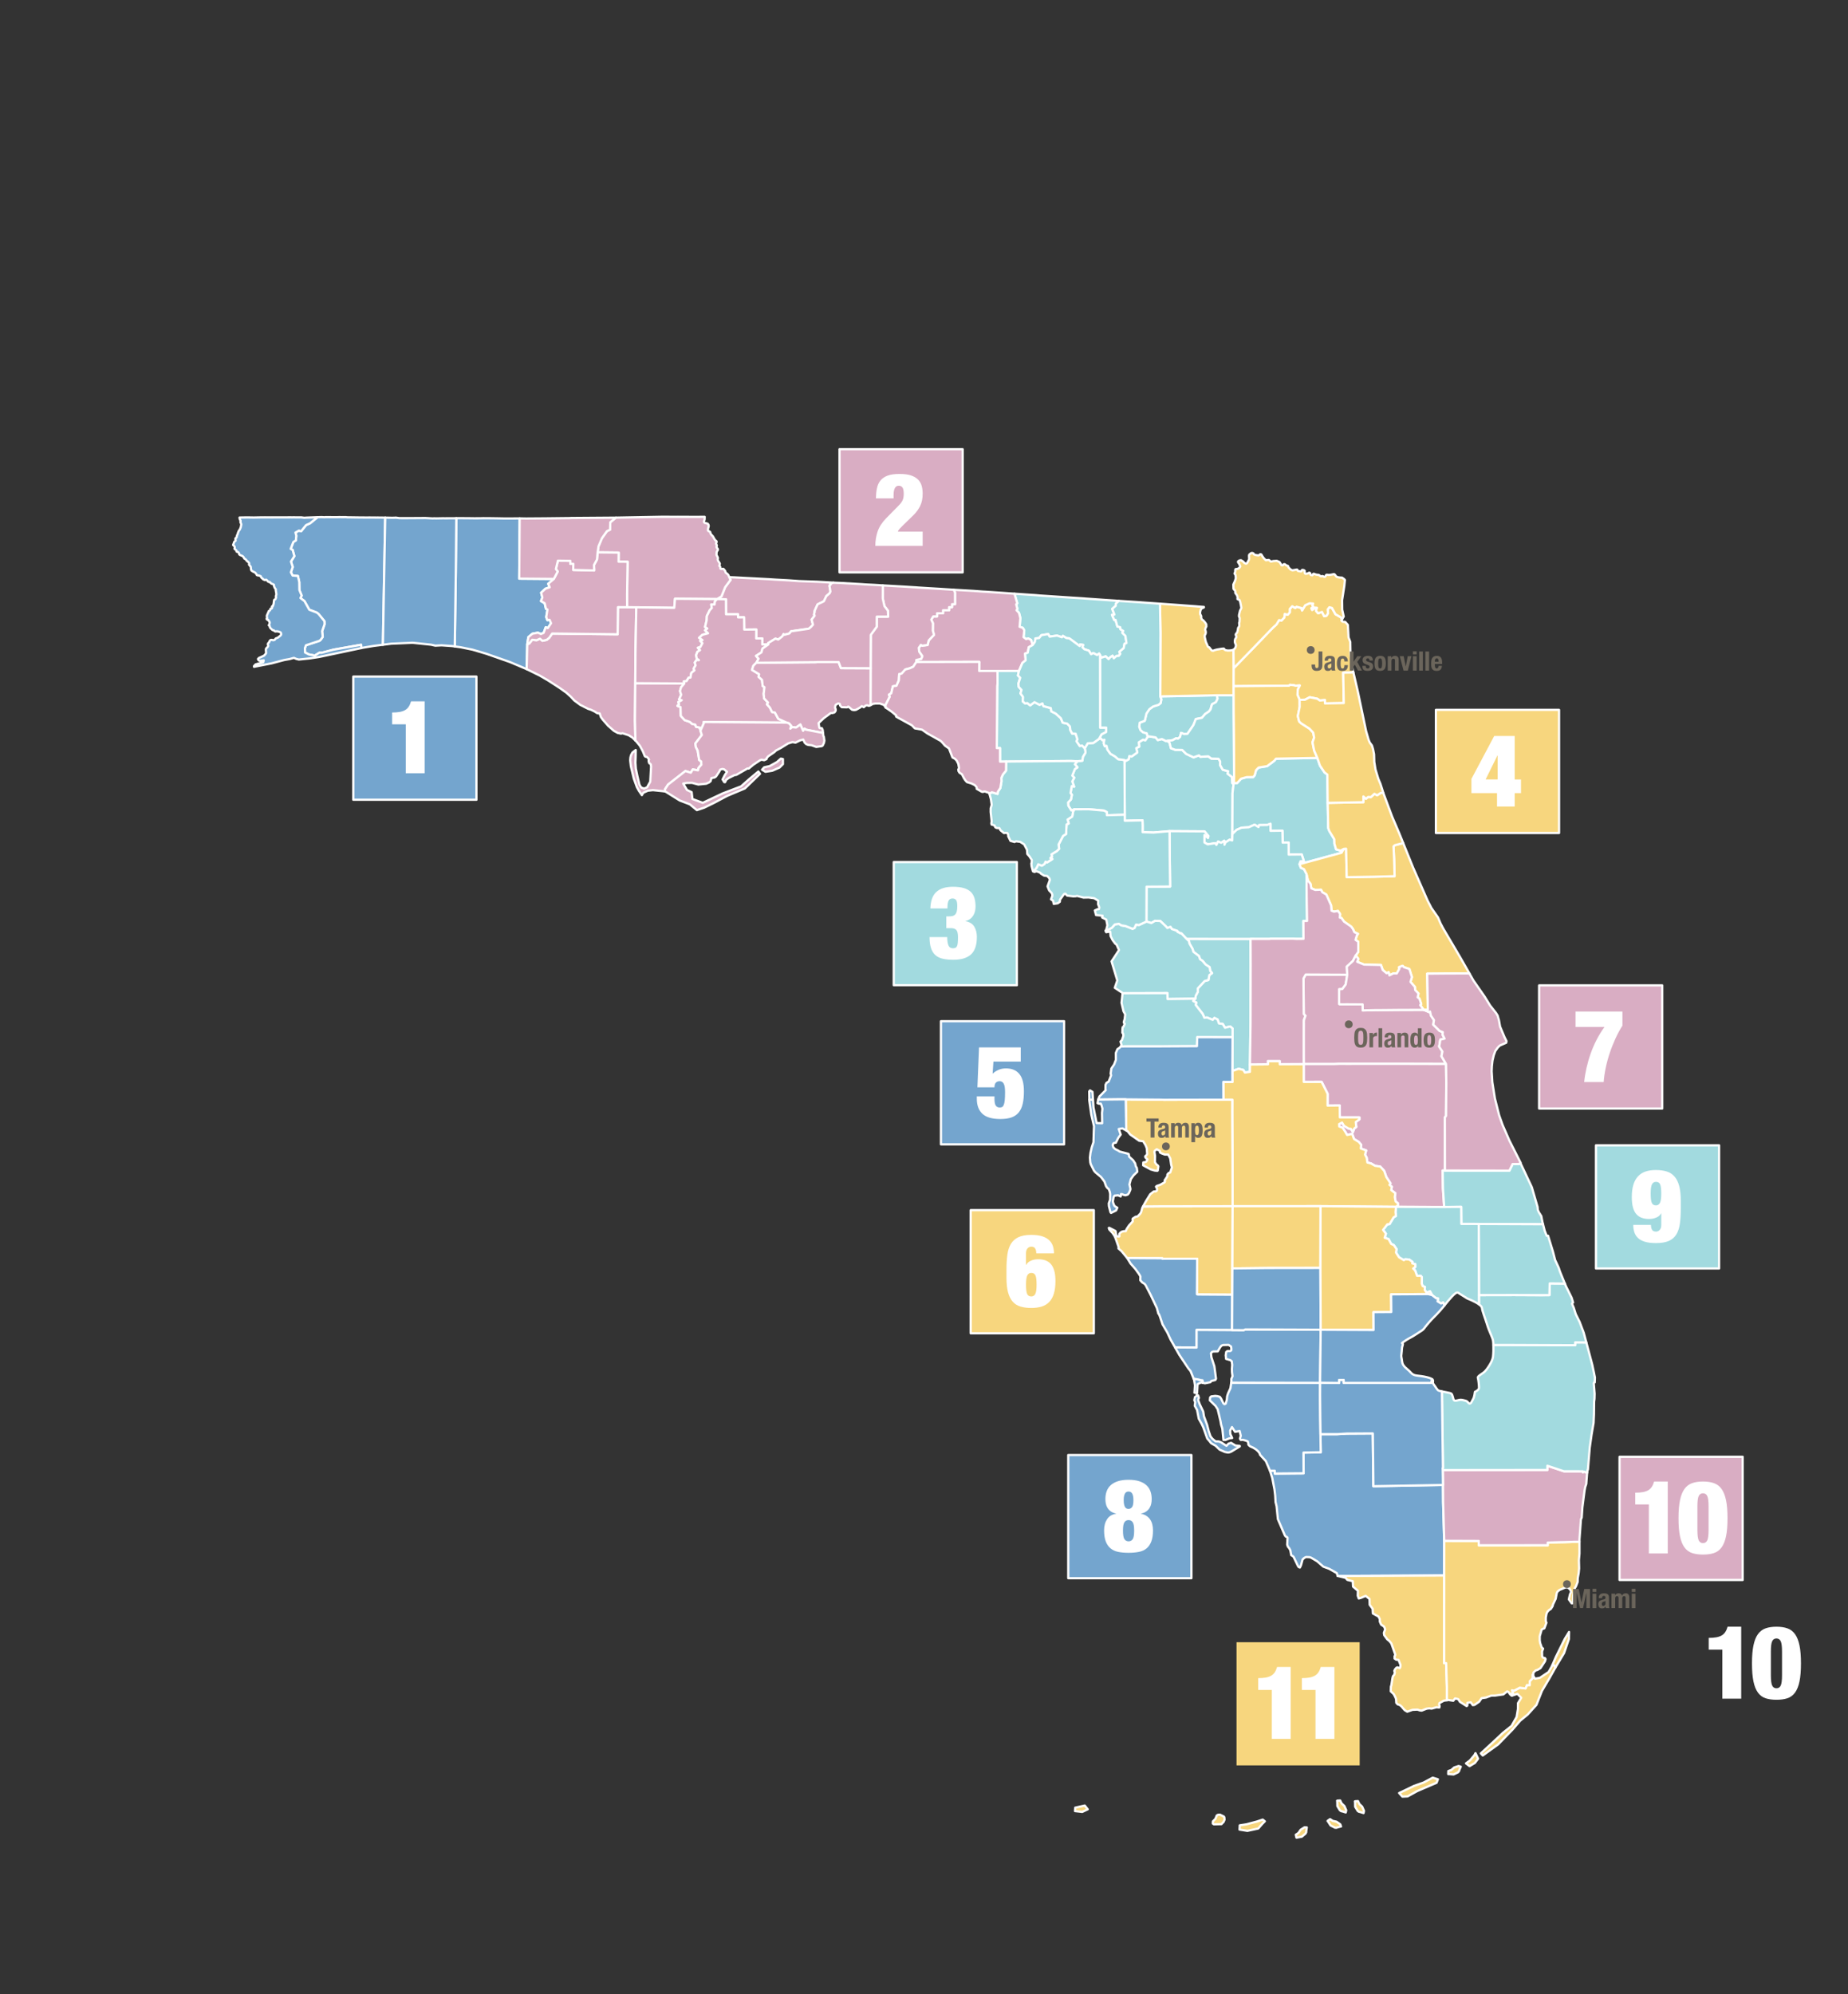 <?xml version="1.0" encoding="UTF-8"?><svg xmlns="http://www.w3.org/2000/svg" viewBox="0 0 829.12 894.54"><rect x="0" y="0" width="829.12" height="894.54" fill="#333333" stroke="none"/><defs><style>.d{fill:#a2dadf;}.d,.e,.f,.g{stroke:#fff;stroke-linecap:round;stroke-linejoin:round;}.e{fill:#74a5ce;}.f{fill:#d9adc3;}.g,.h{fill:#f7d67e;}.i{fill:#fff;}.j{fill:#6b655b;}</style></defs><g id="a"><polygon class="d" points="504.47 340.92 505.04 341.34 506.39 340.6 506.67 339.16 507.76 339.32 510.26 337.53 509.78 335.6 511.12 334.92 510.92 332.98 512.82 331.8 513.87 332.08 514.83 330.65 515.18 330.28 518.48 330.77 519.45 331.98 521.32 331.52 523.14 332.42 523.74 332.3 524.72 333.14 525.35 335.62 527.26 336.35 530.4 336.41 532.17 338.16 535.49 339.73 537.91 338.85 538.63 339.51 542.1 339.26 543.47 340.29 546.69 340.38 547.43 341.52 547.42 343.22 548.62 345.28 551.02 345.93 550.8 347.08 552.73 348.52 552.92 351.28 553.45 351.73 552.97 355.78 552.9 374.1 552.83 376.99 551.66 376.69 549.8 377.88 549.36 378.93 549.26 377.14 547.87 378.06 546.51 377.48 545.74 379.01 545.24 378.21 541.83 378.75 540.37 377.91 540.38 374.58 541.96 375.85 542.17 375.05 540.41 372.93 524.72 372.83 517.51 373.45 512.65 373.29 512.67 370.34 512.59 367.98 504.65 368.16 504.65 365.46 504.51 341.69 504.47 340.92"/><polygon class="e" points="204.5 257.21 204.73 232.45 205.86 232.43 206.28 232.43 206.64 232.43 211.48 232.47 212.71 232.49 215.35 232.48 216.81 232.44 220.92 232.47 221.47 232.47 221.88 232.49 222.38 232.5 222.87 232.5 226.56 232.57 231.44 232.55 231.74 232.54 233.14 232.53 233.15 232.53 232.94 259.56 248.47 259.69 245.96 261.88 246.64 263.43 244.75 264.06 242.78 265.88 243.34 268.02 242.72 269.63 244.37 270.6 244.93 273.08 245.62 273.42 245.07 276.8 245.57 278.19 246.58 278.04 247.23 279.58 245.77 281.75 244.85 281.35 243.9 283.89 242.7 284.39 241.33 283.8 238.88 284.26 237.04 285.79 236.55 288.98 236.39 296.2 236.28 300.16 235.97 300.01 228.73 296.96 218.08 293.23 211.96 291.42 206.7 290.35 204.04 289.98 204.5 257.21"/><polygon class="f" points="584.83 438.89 585.8 437.15 604.45 437.24 603.76 441.6 602.25 443.65 600.83 443.77 600.81 447.52 600.81 450.28 601.06 450.49 601.96 450.52 604.38 450.51 611.35 450.55 611.37 451.22 611.4 453.24 615.08 453.16 617.5 453.1 618.09 453.12 627.38 453.03 638.77 452.99 641.16 454 641.61 453.74 642 455.57 643.36 457.59 643.05 459.61 645.89 462.44 647.32 463 647.2 464.1 648.12 465.91 646.21 466.35 646.01 467.63 646.04 467.64 645.69 469.44 647.15 471.72 646.72 473.79 648.77 477.26 630.14 477.21 612.87 477.21 612.06 477.21 604.02 477.22 600.98 477.2 598.57 477.3 584.93 477.3 584.92 465.69 584.93 459.09 584.92 458.45 584.95 457.54 585.66 455.64 584.94 454.86 584.84 441.33 584.83 438.89"/><polygon class="e" points="130.41 246.21 131.62 243.11 132.75 242.4 132.93 240.3 132.55 238.89 134.13 238 135.08 238.32 137.31 235.55 139.14 234.73 142.46 232 142.54 232 144.29 231.95 145.56 232.02 146.05 231.96 150.09 231.99 150.46 231.99 151.29 231.99 152.39 231.95 152.68 231.97 153.43 231.98 155.25 231.97 155.73 232.04 161.4 232.12 164.59 232.14 165.81 232.13 169.11 232.16 169.22 232.15 172.81 232.19 172.83 232.19 172.29 261.38 171.79 289.22 171.66 289.24 167.61 289.75 162.86 290.55 162.09 290.71 162.03 289.23 149.61 291.43 144.33 292.83 143.31 292.79 141.23 294.07 138.65 293.58 136.87 292.71 136.8 290.73 137.27 289.45 143.35 287.44 143.9 286.96 144.8 285.69 144.52 283.14 145.6 280.05 145.56 278.64 142.92 275.41 142.12 274.78 138.75 273.5 136.6 269.64 134.8 268.27 135.34 267.15 134.33 264.69 134.27 261.11 133.66 258.37 131.29 258.18 130.51 256.71 131.34 254.32 130.54 251.9 132.06 249.48 131.3 246.68 130.41 246.21"/><polygon class="g" points="553.44 299.76 554.38 298.83 562.58 290.4 570.95 281.7 572.7 280.1 573.87 278.15 574.94 278.35 576.25 276.94 576.38 275.4 577.73 275.78 578.67 274.73 578.67 273.15 579.77 271.96 581.13 272.72 581.7 272.16 583.96 272.75 584.18 273.84 585.59 271.49 587.57 270.61 589.16 270.74 588.83 271.67 589.42 272.35 588.39 272.84 588.71 273.59 590.17 272.56 590.88 272.64 590.43 273.95 591.37 275.11 593.13 274.51 594.11 276.43 595.14 276.21 595.85 275.04 595.66 273.4 596.44 272.38 597.6 272.71 599.18 275.54 601.52 276.86 602.17 277.73 601.82 278.32 602.38 278.88 603.52 278.96 604.74 280.33 605.04 285.93 605.81 287.92 605.9 293.56 606.28 296.97 606.77 299.73 607.22 301.67 603.13 301.74 602.64 301.73 602.89 315.37 594.46 315.54 594.44 314.03 592.12 314.23 591.07 313.46 587.62 312.76 585.48 313.89 583.09 313.91 582.13 311.73 582.26 309.2 583.14 307.48 581.22 307.61 580.59 307.41 578.81 307.2 578.37 307.59 570.44 307.65 553.42 307.81 553.44 299.76"/><polygon class="d" points="479.2 359.97 480.49 358.62 480.91 356.49 480.32 355.74 480.85 352.6 481.91 352.88 481.08 350.53 481.97 348.85 481.08 347.93 482.26 344.97 483.43 344.21 482.23 342.83 483.41 341.47 485.6 341.22 485.85 339.53 487.03 337.55 486.69 335.66 488.02 333.42 490.54 333.27 493.07 331.47 493.76 331.16 494.67 332.06 495.49 331.84 495.17 333.36 495.64 334.72 496.46 334.56 496.89 336.28 498.23 338.14 500.25 339.31 501.65 340.54 504.47 340.92 504.51 341.69 504.65 365.46 496.61 365.68 496.57 364.27 495.28 363.61 488.56 363.01 482.07 363.03 480.66 363.54 479.31 361.42 479.2 359.97"/><polygon class="d" points="552.97 355.78 553.45 351.73 552.92 351.28 553.44 351.24 555.07 351.24 556.82 349.31 559.3 348.61 562.26 348.57 562.93 347.77 563.54 345.48 564.68 344.31 568.48 343.69 571.71 341.27 572.46 340.33 591.05 339.99 592.22 343.44 594.26 346.49 595.54 347.46 595.58 350.97 595.67 360.14 595.92 371.43 596.39 372.74 598.64 376.47 598.7 378.45 599.43 381 601.45 381.59 602.87 380.81 601.92 382.51 583.03 387.65 583.48 386.33 585.01 386.37 584.03 383.29 578.17 383.35 578.14 377.92 575.48 377.98 575.38 372.61 570.03 372.69 570.01 369.51 568.55 370.07 564.89 370.13 564.63 371 562.87 369.93 560.27 371.1 557.04 371.29 554.82 372.25 552.9 374.1 552.97 355.78"/><polygon class="f" points="584.93 477.3 598.57 477.3 600.98 477.2 604.02 477.22 612.06 477.21 612.87 477.21 630.14 477.21 648.77 477.26 648.89 485.96 648.77 500.57 648.25 501.23 648.29 525.08 647.27 525.08 647.39 533.15 647.94 541.44 626.33 541.35 627.18 540.8 627.15 539.7 626.15 538.95 625.78 536.93 626.02 535.25 624.19 533.85 624.46 532.33 623.41 531.49 623.85 530.8 621.97 527.96 621.02 525.21 619.26 523.28 616.93 522.95 615.14 521.9 613.49 521.48 613.15 519.29 612.44 517.92 612.94 516.05 610.54 515.19 610.7 513.53 609.64 512.24 607.49 510.92 606.67 508.64 604.37 509.11 603.63 507.8 602.37 505.86 600.88 505.32 600.82 504.24 602.12 503.55 602.99 505 605.14 506.3 606.09 506.39 607.01 507.81 607.55 506.26 608.52 505.5 608.27 503.33 609.9 502.11 609.91 501.23 601.13 501.21 601.09 495.9 600.01 495.89 599.97 495.89 595.62 495.93 595.64 490.63 593.44 486.25 592.95 485.31 584.94 485.32 584.94 484.84 584.93 477.3"/><polygon class="g" points="497.47 550.82 497.73 550.77 500.49 552.21 500.9 554.53 501.91 554.66 502.23 554.59 502.19 553.61 502.46 553.15 503.18 552.56 504.19 552.27 505.1 552.25 505.48 551.3 506.6 549.64 508.21 547.88 508.13 546.83 508.15 546.79 508.24 546.61 509.46 545.82 510.41 545.64 511.54 544.47 511.94 543.85 512.51 541.77 512.84 541.17 515.21 541.16 515.22 541.16 520.93 541.11 553.02 541.07 552.91 568.98 552.85 580.78 537.32 580.68 537.01 580.53 537.12 564.64 522.34 564.63 521.67 564.65 521.56 564.65 521.47 564.65 521.46 564.43 521.31 564.43 515.44 564.4 514.68 564.41 513.7 564.39 513.64 564.39 512.45 564.39 505.74 564.32 503.14 561.19 501.8 560.03 501.87 559.38 500.51 555.46 499.98 554.3 499.17 553.11 497.69 551.52 497.47 550.82"/><polygon class="e" points="505.74 564.32 512.45 564.39 513.64 564.39 513.7 564.39 514.68 564.41 515.44 564.4 521.31 564.43 521.46 564.43 521.47 564.65 521.56 564.65 521.67 564.65 522.34 564.63 537.12 564.64 537.01 580.53 537.32 580.68 552.85 580.78 552.77 596.64 551.45 596.64 536.88 596.56 536.86 604.47 527.2 604.4 525.2 600.89 523.7 597.66 521.58 594.06 520.4 590.52 520 589.54 519.71 589.28 519.06 586.79 517.4 583.29 516.22 580.8 516.2 580.76 514.02 576.57 513.59 575.97 512.47 575.26 511.61 574.3 511.62 573.77 511.65 572.57 511.1 571.6 509.37 569.21 507.26 566.81 505.74 564.33 505.74 564.32"/><polygon class="d" points="532.35 421.14 549.74 421.16 561.07 421.17 561.12 432.52 561.07 456.81 561.07 458.6 560.8 477.47 560.78 480.79 558.53 481.11 557.82 479.96 555.74 479.43 552.91 480.43 552.93 477.43 553 465.3 553.02 461.37 551.95 460.45 549.59 461.01 548.6 459.32 546.89 459.09 546.3 457.34 544.84 456.62 544.1 457.48 541.55 456.42 540.36 456.55 539.58 454.8 536.44 450.77 536.73 449.7 535.31 449.03 536.25 447.99 536.5 446.61 537.42 444.89 537.38 443.39 540.46 440.07 542.17 439.62 542.59 437.39 543.8 436.5 542.98 435.55 542.72 433.86 540.88 432.64 539.52 431.02 538.41 430.3 537.93 428.85 535.41 426.94 535.06 425.66 533.63 423.19 533.47 422.18 532.35 421.14"/><polygon class="f" points="323.7 267.51 325.36 263.37 327.74 260.14 327.19 258.91 327.29 258.91 329.46 258.99 344.85 259.8 347.94 260 347.95 260 353.33 260.29 353.67 260.31 358.55 260.66 366.09 260.93 366.54 260.94 373.97 261.36 372.48 261.84 372.73 262.15 372.14 262.77 372.58 265.35 372.25 266.1 370.75 267.4 369.66 269.7 366.83 271.09 365.53 273.96 365.48 274.06 365.46 274.34 365.49 274.43 365.54 274.46 365.54 274.53 365.48 274.57 365.48 274.65 365.4 274.84 365.32 275.17 365.27 275.38 365.26 275.52 365.22 275.61 365.21 275.72 365.25 275.8 365.26 275.92 365.38 275.89 365.43 275.92 365.37 275.98 365.36 276.06 365.39 276.11 365.47 276.17 365.48 276.21 364.14 277.94 364.76 280.21 363.9 281.17 362.89 282.02 354.91 283.18 354.14 284.18 351.72 284.81 351.56 284.45 350.97 285.48 349.16 286.89 347.91 286.48 344.63 288.48 344.73 289.07 341.98 289.1 341.99 286.37 339.29 286.38 339.3 282.35 333.91 282.41 333.85 276.92 331.14 276.93 331.12 275.57 325.75 275.57 325.7 268.81 321.74 268.73 323.7 267.51"/><polygon class="d" points="514.41 397.75 522.03 397.7 524.99 397.67 524.81 384.26 524.72 372.83 540.41 372.93 542.17 375.05 541.96 375.85 540.38 374.58 540.37 377.91 541.83 378.75 545.24 378.21 545.74 379.01 546.51 377.48 547.87 378.06 549.26 377.14 549.36 378.93 549.8 377.88 551.66 376.69 552.83 376.99 552.9 374.1 554.82 372.25 557.04 371.29 560.27 371.1 562.87 369.93 564.63 371 564.89 370.13 568.55 370.07 570.01 369.51 570.03 372.69 575.38 372.61 575.48 377.98 578.14 377.92 578.17 383.35 584.03 383.29 585.01 386.37 583.48 386.33 583.03 387.65 583.65 389.28 585.06 389.9 586.17 392.04 586.25 401.98 586.43 413.11 584.78 413.11 584.82 421.14 581.82 421.17 579.96 421.07 576.54 421.09 570.07 421.08 569.54 421.19 561.07 421.17 549.74 421.16 532.35 421.14 529.96 418.62 529.92 418.62 529.84 418.67 529.62 418.69 529.53 418.62 529.4 418.61 529.32 418.57 529.24 418.46 529.07 418.3 528.84 418.29 528.76 418.26 528.66 418.13 528.57 418.11 528.39 418.11 528.34 418.08 528.29 418.02 528.3 417.9 528.21 417.82 528.24 417.6 525.77 416.76 525.14 415.79 523.74 416.28 523.08 415.53 520.54 413.12 518.25 413.05 516.56 414.06 514.35 413.38 514.41 397.75"/><polygon class="g" points="553.42 307.81 570.44 307.65 578.37 307.59 578.81 307.2 580.59 307.41 581.22 307.61 583.14 307.48 582.26 309.2 582.13 311.73 583.09 313.91 583.1 317.13 582.27 321.2 582.88 323.62 583.82 324.5 587.54 326.88 589.19 328.66 589.59 330.91 588.86 332.99 589.61 336.72 590.86 339.58 591.05 339.99 572.46 340.33 571.71 341.27 568.48 343.69 564.68 344.31 563.54 345.48 562.93 347.77 562.26 348.57 559.3 348.61 556.82 349.31 555.07 351.24 553.44 351.24 553.69 348.6 553.44 319.98 553.42 311.88 553.42 307.81"/><polygon class="d" points="511.34 324.18 513.6 323.32 514.37 320.06 515.69 318.12 517.36 316.91 519.77 316.17 520.75 315.37 521.03 313.67 520.56 312.5 521.74 312.35 528.51 312.24 545.93 311.88 546.31 313.35 545.55 314.96 543.76 315.94 543.12 318.19 542.41 319.15 540.71 320.28 539.26 321.99 536.5 322.56 535.44 325.24 532.75 329.2 531.26 329.28 529.9 328.75 529.45 330.58 528.52 331.36 527.66 331.17 526.02 332.07 523.74 332.3 523.14 332.42 521.32 331.52 519.45 331.98 518.48 330.77 515.18 330.28 514.83 330.65 514.54 329.03 512.77 328.51 511.65 327.49 511.11 326.02 511.34 324.18"/><polygon class="g" points="583.03 387.65 601.92 382.51 602.87 380.81 603.94 380.71 604.22 393.47 616.18 393.29 622.02 393.14 625.69 393.03 625.49 385.61 625.22 379.67 625.8 379.13 629.56 378.18 632.09 384.45 633.02 386.75 634 389.17 639.26 401.16 640.03 402.91 640.47 403.9 640.76 404.47 642.22 407.31 645.2 411.59 646.29 414.18 647.53 416.53 648.45 418.09 654.86 428.95 659.27 436.66 650.37 436.67 640.33 436.76 640.6 452.99 638.77 452.99 637.18 450.85 637.65 450.42 636.86 447.95 636.04 447.38 636.41 445.66 634.94 444.12 634.82 442.74 632.84 440.44 633.48 438.28 632.33 434.67 629.93 433.88 629.25 433.24 627.61 433.89 627.85 434.56 626.67 436.66 625.18 436.61 623.37 437.52 623.03 436.09 622.08 436.56 620.36 435.1 619.59 432.86 615.81 432.77 612 432.69 608.92 431.43 609.45 430.14 608.26 428.59 609.4 426.99 609.39 422.44 608.17 421.6 608.76 419.63 609.25 418.9 607.63 418.11 607.01 416.73 606.24 415.66 603.02 413.42 601.85 411.77 601.12 411.62 601.24 409.96 600.27 408.61 598.47 408.93 597.41 408.51 597.21 406.13 595.06 401.26 593.26 400.21 592.68 399.09 590.09 399.2 588.35 398.51 587.98 396.47 586.8 394.98 586.17 392.04 585.06 389.9 583.65 389.28 583.03 387.65"/><polygon class="d" points="496.69 417.33 498.89 416.14 500.17 414.67 501.96 414.38 503.11 415.09 504.94 415.38 508.16 416.65 509.01 416.26 509.69 414.74 511.03 414.92 514.35 413.38 516.56 414.06 518.25 413.05 520.54 413.12 523.08 415.53 523.74 416.28 525.14 415.79 525.77 416.76 528.24 417.6 528.21 417.82 528.3 417.9 528.29 418.02 528.34 418.08 528.39 418.11 528.57 418.11 528.66 418.13 528.76 418.26 528.84 418.29 529.07 418.3 529.24 418.46 529.32 418.57 529.4 418.61 529.53 418.62 529.62 418.69 529.84 418.67 529.92 418.62 529.96 418.62 532.35 421.14 533.47 422.18 533.63 423.19 535.06 425.66 535.41 426.94 537.93 428.85 538.41 430.3 539.52 431.02 540.88 432.64 542.72 433.86 542.98 435.55 543.8 436.5 542.59 437.39 542.17 439.62 540.46 440.07 537.38 443.39 537.42 444.89 536.5 446.61 536.25 447.99 523.82 448.15 523.77 445.49 516.62 445.51 503.64 445.54 503.66 445.42 500.15 443.11 501.28 439.8 498.71 431.26 502.04 426.17 500.93 423.66 500.44 423.38 499.22 421.77 498.27 419.91 498.1 417.89 496.41 418.12 496.69 417.33"/><polygon class="f" points="236.39 296.2 236.55 288.98 237.42 288.71 238.78 286.98 240.77 287.18 242.27 286.51 243.39 287.44 245.29 287.02 246.38 286.14 247.74 284.19 277.11 284.53 277.24 272.35 281.38 272.36 285.47 272.42 285.1 292.77 285.01 306.5 284.87 323.07 285.09 332.19 283.77 330.88 282.09 329.82 279.32 328.92 278.6 329.09 277.13 328.77 275.41 327.82 272.83 325.56 270.36 322.72 269.6 321.66 269.05 320.02 268.01 319.94 266.64 319.09 265.11 318.37 263.83 317.95 260.33 316.18 257.66 314.2 256.06 312.49 254.01 310.66 251.13 308.61 245.76 305.14 242.18 303.06 236.28 300.16 236.39 296.2"/><polygon class="e" points="569.78 659.75 571.93 659.74 571.94 661.01 577.13 660.97 577.79 660.96 584.88 660.9 584.85 651.61 592.57 651.47 592.45 643.33 599.95 643.33 604.17 643.07 615.91 643 616.17 666.68 647.41 666.1 647.46 673.86 647.46 673.89 647.96 691.17 647.95 706.71 610.09 706.9 600.1 706.9 599.8 705.68 596.37 703.74 593.72 702.76 590.94 700.34 588.35 698.8 587.65 698.52 586.31 698.46 585.95 698.45 585.16 698.84 584.41 699.55 583.7 702.13 583.24 703.15 582.72 702.98 582.34 702.49 580.44 698.48 580.08 698.08 579.32 697.62 578.93 695.45 578.44 694.51 577.84 693.83 577.5 692.86 577.66 689.84 577.43 689.47 576.88 689.29 576.48 688.78 573.33 681.44 572.75 675.71 572.29 673.83 572.11 670.79 571.8 668.14 570.8 662.96 569.88 659.99 569.78 659.75"/><polygon class="f" points="268.52 245.07 270.07 241.41 272.31 238.26 273.71 237.59 273.8 234.3 276.3 232.2 277.08 232.18 296.73 231.82 303.9 231.83 304.08 231.83 304.09 231.82 304.59 231.84 311.69 231.85 311.91 231.85 312.12 231.85 313.81 231.85 313.89 231.85 314.1 231.84 314.37 231.84 316.12 231.84 316.17 231.84 316.17 232.18 316.11 233.14 315.83 233.8 315.83 234.06 315.9 234.28 315.99 234.39 316.32 234.61 316.32 234.58 316.5 234.61 317.27 234.83 317.53 234.95 317.71 235.13 317.91 235.54 317.95 235.75 317.95 236.15 317.74 236.89 317.67 237.29 317.63 237.81 317.67 238.02 317.87 238.22 318.3 238.39 318.64 238.64 318.77 239.22 318.98 239.66 319.84 240.57 320.14 241.06 320.36 241.52 320.93 242.36 321.03 242.43 321.13 242.52 321.29 242.62 321.39 242.71 321.5 242.92 321.49 243.27 321.32 243.54 321.26 243.8 321.31 244.04 321.48 244.32 321.56 244.51 321.61 244.71 321.56 244.96 321.5 245.17 321.51 245.55 321.68 245.82 321.93 246.07 322.03 246.26 322.07 246.5 322.07 246.66 321.98 246.86 321.78 247.13 321.6 247.45 321.51 247.75 321.49 248.34 321.45 248.7 321.5 249.03 321.86 249.66 322.07 250.16 322.1 250.38 322.01 250.89 322.07 251.28 322.2 251.56 322.9 252.69 322.95 252.89 322.9 253.25 322.73 253.82 323.14 254.27 323.2 254.98 323.26 255.1 323.45 255.2 323.84 255.26 324.1 255.15 324.33 255.14 324.54 255.18 324.66 255.26 325.35 256.08 325.53 256.72 325.65 256.94 326.32 257.42 326.78 257.94 327.19 258.91 327.74 260.14 325.36 263.37 323.7 267.51 321.74 268.73 302.85 268.58 302.51 272.66 285.47 272.42 281.38 272.36 281.35 267.02 281.58 252 277.53 251.96 277.57 247.88 268.11 247.78 268.52 245.07"/><polygon class="g" points="553.34 262.21 554.03 260.7 554.46 259.37 554.37 258.25 554.24 257.82 554.09 257.64 553.87 257.22 554.08 256.79 554.17 256.48 554.21 255.53 554.26 255.38 554.5 255.22 554.77 255.25 555.11 255.22 555.95 254.82 556.37 254.26 556.46 254.09 555.95 252.9 555.46 252.21 555.47 251.88 555.55 251.76 556.02 251.42 556.76 251.3 556.99 251.41 557.79 251.94 558.13 252.36 558.31 252.5 558.9 252.81 559.07 252.84 559.08 252.84 559.49 252.65 560.4 250.96 560.45 250.6 560.41 249.85 560.38 249.36 560.43 248.95 560.62 248.66 561.43 248.06 561.96 248.07 562.34 248.23 562.58 248.66 562.64 248.73 563.46 248.99 564.55 249.15 564.92 249.04 565.13 248.86 565.24 248.69 565.48 248.61 565.77 248.66 566 248.83 566.13 249.14 566.81 250.16 567.28 250.68 567.95 251.31 569.23 251.16 569.74 251.52 570.08 251.84 570.22 251.91 571.29 251.67 572.78 251.57 572.93 251.6 574.04 252.09 574.72 253.11 574.86 253.45 575.14 253.62 575.47 253.6 575.66 253.49 575.84 253.21 576.02 253.07 576.41 253.09 576.73 253.31 577.07 253.6 577.38 253.72 577.68 253.77 577.78 253.83 577.88 253.91 577.95 254.02 578.01 254.17 578.04 254.39 578.06 254.45 578.91 255.35 579.32 255.6 579.9 255.82 581.92 255.46 582.08 255.58 582.16 255.88 582.22 255.98 582.39 256.11 583.68 256.35 583.9 256.23 583.96 256.12 584.05 255.81 584.12 255.72 584.34 255.63 584.54 255.64 584.99 255.77 585.15 255.88 585.35 256.02 585.38 256.23 585.34 256.66 585.37 256.97 585.48 257.21 585.58 257.31 585.83 257.41 586.86 257.22 587.16 256.96 587.52 256.9 587.77 257.07 587.86 257.23 587.96 257.66 588.12 257.93 588.77 258.05 588.92 257.94 589.08 257.62 589.21 257.44 589.44 257.36 590.04 257.61 590.59 257.77 591.65 257.9 591.83 257.97 592.25 258.32 592.61 258.53 593.35 258.4 593.62 258.49 593.8 258.65 593.98 258.68 594.14 258.72 594.28 258.74 594.41 258.73 594.54 258.65 594.71 258.46 594.8 258.31 594.84 258.13 594.94 257.97 595.12 257.85 595.3 257.8 595.85 257.88 596.28 257.91 596.99 257.84 598.41 257.55 598.59 257.55 598.87 257.75 599.52 258.61 599.77 258.74 600.43 258.96 600.79 259.01 601.69 259.11 602.06 259.08 602.98 259.71 603.4 260.17 603.13 262.85 602.14 269.24 602.19 273.51 602.87 276.55 602.17 277.73 601.52 276.86 599.18 275.54 597.6 272.71 596.44 272.38 595.66 273.4 595.85 275.04 595.14 276.21 594.11 276.43 593.13 274.51 591.37 275.11 590.43 273.95 590.88 272.64 590.17 272.56 588.71 273.59 588.39 272.84 589.42 272.35 588.83 271.67 589.16 270.74 587.57 270.61 585.59 271.49 584.18 273.84 583.96 272.75 581.7 272.16 581.13 272.72 579.77 271.96 578.67 273.15 578.67 274.73 577.73 275.78 576.38 275.4 576.25 276.94 574.94 278.35 573.87 278.15 572.7 280.1 570.95 281.7 562.58 290.4 554.38 298.83 553.44 299.76 553.38 291.48 553.54 291.4 554.12 290.76 554.43 290.04 554.51 289.35 554.08 288.28 554.02 287.68 554.08 287.05 554.18 286.65 554.66 285.9 554.62 285.37 554.4 284.76 554.48 284.4 554.97 283.8 555.12 283.56 555.34 282.6 555.48 281.71 555.96 280.98 556.03 280.64 556 279.81 555.93 279.4 556.11 279.08 556.2 277.45 556.12 276.97 556.03 276.85 555.87 276.44 555.92 275.75 556.33 273.99 556.95 272.74 556.74 271.47 556.42 269.91 556.13 269.17 556.06 269.1 555.23 268.75 555.19 268.7 555.26 268.09 555.1 267.29 554.66 266.56 554.37 266.22 554.18 265.86 554.25 265.49 554.21 265.28 553.99 264.71 553.68 264.49 553.41 264.14 553.34 262.21"/><path class="e" d="M542.94,626.85l.51-.47,1.76-.21,1.02,.1,1.06,.31,.55,.78,1.02,2.12,.51,.41,.55-.26,.1-.36,.4-1.39,.14-1.55,.42-1.29,1.06-2.33,.37-2.5,10.5,.03h.02l29.34,.04-.03,5.4,.09,9.82,.1,7.35v.46l.13,8.14-7.73,.14,.04,9.29-7.09,.06h-.66l-5.19,.06v-1.27h-2.15l-1.86-4.32-1.52-1.66-1.12-1.23-.06-.48-.72-.99-.96-.85-1.19-.75-1.46-.66-.61-.5-.23-.44,.07-.2-.26-1.03-.9-.4-1.31-.35-.96,.07-.38-.61,.37-1.29-.5-2.12-2.08,.36-.03-.05-1.33-2.07-.07,.13-.75,1.42,.09,1.6,.82,1.75-1.19,.11-1.85,.77h-.88l-.51-5.11-.55-1.81-.28-1.65-1.25-5.22-.97-1.5-2.54-2.48,.14-1.34Zm-6.79-.17l.69-.44,.05-.42,.69,.16,.32,1.09-.28,.52-.05,.47,.73,1.93,1.53,3.2,.32,2.11,1.43,3.87,.74,2.89,.79,2.27,.92,1.14,1.34,1.08,1.43,.05,.92,.31,2.54,1.65,.92-.98,1.15-.36,1.94,1.19,1.83,.18,.15,.05-.02,.2-3.95,2.39-.96,.31h-.63l-1.22-.26-2.29-1.02-1.77-1.72-1.94-1.1-.33-.35-.3-.42-1.19-1.38-1.81-5.06-.76-1.62-1.24-2.2-.76-3.92-1.05-1.91,.21-1.63-.4-.85,.29-1.41Zm-.59-8.19h.56l1.77,.34,.7,.23,.92,.11,.19,1.16-.85-.17-.94,.43-.6,.3-.24,4.07-1.17-.22,.22-3.3-.39-2.51-.18-.44Z"/><polygon class="f" points="282.85 339.76 283.09 338.81 283.71 337.61 285.22 336.43 285.18 339.51 285.08 342.09 285.27 344.76 285.94 348.01 286.89 352.02 287.66 353.26 289 353.74 290.33 353.17 291.73 350.63 292.11 343.98 292.01 342.96 291.82 342.68 291.3 342.38 291.04 341.65 291.03 340.88 291.18 340.72 290.81 340.11 290.2 339.55 289.62 339.46 289.27 339.14 288.43 337.04 287.09 334.55 285.41 332.5 285.09 332.19 284.87 323.07 285.01 306.5 285.54 306.47 307.03 306.6 305.58 308.29 305.08 309.99 305.62 311.64 304.68 313.74 305.86 314.08 304.34 314.91 304.67 315.94 303.94 316.63 305.32 317.18 305.45 321.16 307.18 323.02 309.47 323.81 310.54 324.73 311.98 325.05 312.25 326.01 313.95 326.39 314.28 327.82 314.88 329.72 312 333.49 312.2 335.09 313.01 336.68 313.7 340.92 314.6 341.56 314.67 343.03 313.43 344.42 313.16 345.55 310.8 345.15 309.96 346.62 307.53 345.86 299.75 351.93 298.45 353.93 298.24 354.99 295.45 354.7 292.96 354.44 290.67 354.68 288.71 355.56 288.38 356 287.99 356.68 286.64 354.72 285.76 353.11 284.35 349.22 283.05 343.72 282.73 341.04 282.85 339.76"/><polygon class="g" points="595.67 360.14 611.71 359.84 611.69 357.27 612.84 358.31 613.82 357.49 615.08 357.55 616.64 356.09 617.88 356.75 619.48 355.69 620.64 355.68 620.75 356.01 624.6 366.34 627.79 373.81 629.56 378.18 625.8 379.13 625.22 379.67 625.49 385.61 625.69 393.03 622.02 393.14 616.18 393.29 604.22 393.47 603.94 380.71 602.87 380.81 601.45 381.59 599.43 381 598.7 378.45 598.64 376.47 596.39 372.74 595.92 371.43 595.67 360.14"/><polygon class="d" points="523.74 332.3 526.02 332.07 527.66 331.17 528.52 331.36 529.45 330.58 529.9 328.75 531.26 329.28 532.75 329.2 535.44 325.24 536.5 322.56 539.26 321.99 540.71 320.28 542.41 319.15 543.12 318.19 543.76 315.94 545.55 314.96 546.31 313.35 545.93 311.88 553.42 311.88 553.44 319.98 553.69 348.6 553.44 351.24 552.92 351.28 552.73 348.52 550.8 347.08 551.02 345.93 548.62 345.28 547.42 343.22 547.43 341.52 546.69 340.38 543.47 340.29 542.1 339.26 538.63 339.51 537.91 338.85 535.49 339.73 532.17 338.16 530.4 336.41 527.26 336.35 525.35 335.62 524.72 333.14 523.74 332.3"/><polygon class="d" points="447.42 307.78 447.56 306.49 447.52 300.97 457.17 300.95 456.7 302.99 457.74 304.03 456.94 306.53 457.04 308.09 458.31 309.5 457.86 311.06 458.99 312.61 458.9 314.65 459.99 315.59 460.88 315.35 462.18 316.42 464.13 314.97 466.4 316.16 467.68 315.51 468.1 316.73 471.45 317.63 471.69 319.1 473.7 320.11 475.97 322.19 476.78 324.17 478.83 324.6 480 325.82 480.22 327.48 481.01 329.04 482.6 329.12 483.42 331.66 482.99 332.47 484.46 334.62 485.47 334.42 486.69 335.66 487.03 337.55 485.85 339.53 485.6 341.22 483.41 341.47 480.31 341.36 451.41 341.61 448.68 341.65 448.67 335.57 447.23 335.56 447.42 307.78"/><path class="g" d="M664.39,786.52l5.59-5.16,4.35-4.08,3.86-3.09,2.24-3.99,.6-3.59,.02-2.6,1.46-2.44-1.74-1.76-2.48,.82-.47-.92,1.13,.27-.56-1.78,.91,.21,2.58-1.37,2.55,.35,.64-1.52h1.29v-1.73l1.27-1.33v-1.6h.23l-.06,.33,.9,1.49,2.22-.42,3.87-2.6,1.48-2.59,.15-.34,.36-.18,.25,.03,.47,.29,.23,.54,.15,.18-2.59,4.64-3.49,5.91-2.47,6.27-3.93,4.34-3.36,2.75-3.51,4.08-6.35,6.53-6.92,5-.86-.94Zm-6.68,4.49l1.81-1.34,1.96-2.33,.5-.94,.41,.86,.76,1.64-1.43,1.91-2.39,1.43-1.62-1.24Zm-7.97,4.74l.05-1.3,1.34-.48,1.34-1.15,1.95-.63,.98,.3-.62,1.44-.18,.57-.45,.52-1.97,.95-2.06-.16-.33,.03-.04-.1Zm-41.77,12.25l1.3-.08,.61,1.28,1.27,1.22,.82,1.87-.2,1.01-1.5-.47-.58-.12-.56-.39-1.14-1.87-.04-2.06-.07-.33,.09-.05Zm-12.3,8.76l1.07-.75,1.19,.78,1.72,.38,1.68,1.17,.35,.97-1.53,.37-.56,.2-.68-.04-1.95-1-1.11-1.74-.23-.25,.05-.09Zm-14.03,7.53l-.28-1.27,1.18-.8,1.01-1.44,1.73-1.1,1.03,.05-.24,1.55-.03,.6-.3,.61-1.67,1.41-2.03,.36-.31,.11-.07-.08Zm18.35-16.57l1.3-.08,.61,1.28,1.27,1.22,.82,1.87-.2,1.01-1.5-.47-.58-.12-.56-.39-1.14-1.87-.04-2.06-.07-.33,.09-.05Zm27.75-3.42l3.24-1.54,3.44-1.66,4.25-1.49,4.15-2.2,2.3,.72-.58,1.57-8.69,3.73-4.3,2.38-2.36,.11-1.46-1.62Zm-27.62-97.4h9.99l37.85-.18v39.32l.88-.02,.34,10.77v5.9h-.01l-1.39,.2-1.98,1.09-.12,.73,.22,.55-.13,.71-1.23-.14-2.19,.61-1.14-.11-1.15,.15-2.2,.86-.84-.1-1.08-.35-2.21,.1-2.36,.84-1.18-.73-1.4-1.63-.7-.61-1.04-.35-.6-.67-.1-1.7-.36-.9-.7-1.33-1.33-1.26,.09-2.09,.21-.65,.5-3.26,.22-.78,.56-.62,.27-1.11-.24-.6,.31-.71,.64-.74,.5-.17,1,.38,.26-.58,.08-.87-.9-2.27-1.04-.08-.73-.52v-1.06l.27-.45,.03-.29-1.76-5.01-.86-1.03-1.01-.83-1.31-1.8-.16-1.06,.56-1.54-.1-.42-.4-.86-1.3-.88-.57-1.33-.03-1.18-.6-1.11-2.49-1.36-.11-2.11-1.33-1.78-.07-2.63-1.73-1.37-2.12,.89-.99,.27-.44-1.22,.06-2.25-2.17-1.85-.12-2.43-2.46-.6-.77-.91-3.58-.86Zm-43.91,111.9l3.06-.48,4.68-1.24,2.58-.86,.95,.76-1.05,1.05-1.91,2.2-4.87,1.05-3.53-.57,.1-1.91Zm-12.01-1.79l1.1-1.14,.61-1.51,.61-.31,.82-.05,1.69,.81,.25,.32,.13,1.07-.4,1-.99,1.06-3.43,.08-.46-.35,.06-.99Zm-61.8-6.13l1.35-.31,2.95-.65,1.33,1.69-2.48,1.17-3.25-.38,.1-1.53Z"/><polygon class="g" points="582.27 321.2 583.1 317.13 583.09 313.91 585.48 313.89 587.62 312.76 591.07 313.46 592.12 314.23 594.44 314.03 594.46 315.54 602.89 315.37 602.64 301.73 603.13 301.74 607.22 301.67 609.17 310.07 612.92 328.01 614.02 331.79 614.53 333.04 615.53 334.4 616.02 336.01 616.48 338.32 616.53 339.87 616.58 341.8 616.6 341.9 616.68 342.39 617.12 345.13 618.39 349.34 619.35 351.61 620.64 355.68 619.48 355.69 617.88 356.75 616.64 356.09 615.08 357.55 613.82 357.49 612.84 358.31 611.69 357.27 611.71 359.84 595.67 360.14 595.58 350.97 595.54 347.46 594.26 346.49 592.22 343.44 591.05 339.99 590.86 339.58 589.61 336.72 588.86 332.99 589.59 330.91 589.19 328.66 587.54 326.88 583.82 324.5 582.88 323.62 582.27 321.2"/><polygon class="d" points="502.72 467.24 503.36 466.55 503.95 464.75 504 464.35 503.84 463.57 503.54 463.26 503.6 461.51 503.71 460.75 504.06 460.57 504.14 460.37 504.62 459.23 504.22 458.78 504.22 458.38 504.59 457.11 504.83 455.02 504.03 453.58 503.18 449.82 503.64 445.54 516.62 445.51 523.77 445.49 523.82 448.15 536.25 447.99 535.31 449.03 536.73 449.7 536.44 450.77 539.58 454.8 540.36 456.55 541.55 456.42 544.1 457.48 544.84 456.62 546.3 457.34 546.89 459.09 548.6 459.32 549.59 461.01 551.95 460.45 553.02 461.37 553 465.3 537.15 465.27 537.03 469.29 521 469.38 505.97 469.38 502.85 469.41 502.92 469.33 503.17 468.63 502.72 467.24"/><polygon class="d" points="647.27 525.08 648.29 525.08 677.2 525.12 678.64 522.16 681.55 522.16 682.18 521.6 682.17 521.7 687.27 532.57 689.84 541.41 689.94 542.7 690.43 543.8 691.51 545.5 692.01 548.07 692.29 549.14 690.11 549.15 663.48 549.04 655.66 549.02 655.58 541.36 647.94 541.44 647.39 533.15 647.27 525.08"/><polygon class="d" points="463.69 390.92 465.14 389.18 465.82 387.69 467.43 388.32 468.64 387.55 469.1 386.5 469.77 386.88 472.17 385.34 471.25 384.93 471.95 384.2 471.76 383.2 474.15 381.77 475.19 380.75 474.94 378.83 476.97 374.94 478.29 374.13 478.53 369.82 479.49 369.39 478.97 367.64 481.05 366.27 481.5 363.85 482.07 363.03 488.56 363.01 495.28 363.61 496.57 364.27 496.61 365.68 504.65 365.46 504.65 368.16 512.59 367.98 512.67 370.34 512.65 373.29 517.51 373.45 524.72 372.83 524.81 384.26 524.99 397.67 522.03 397.7 514.41 397.75 514.35 413.38 511.03 414.92 509.69 414.74 509.01 416.26 508.16 416.65 504.94 415.38 503.11 415.09 501.96 414.38 500.17 414.67 498.89 416.14 496.69 417.33 496.41 418.12 496.28 418.13 495.99 417.53 496.37 416.89 496.84 415.06 496.34 412.52 494.45 411.56 494.67 410.74 491.75 410.49 491.21 408.41 492.34 407.88 493.01 407.84 493.18 407.33 493.2 406.97 492.65 405.56 492.73 404.02 490.93 402.93 488.43 402.58 486.1 402.63 483.25 401.89 482.47 402.06 481.43 402.07 479.07 401.78 478.68 401.7 478.07 400.94 477.71 400.89 477.34 401.12 475.57 403.58 475.5 404.51 474.59 405.18 472.76 405.47 472.47 404.05 471.55 403.42 472.14 401.78 472.12 401.31 471.79 400.53 470.69 399.39 469.98 397.59 471.03 394.69 470.83 394.01 469.88 392.98 468.4 392.76 466.94 391.85 466.75 391.49 465.27 390.89 465 390.84 464.12 391.13 463.69 390.92"/><polygon class="d" points="455.15 266.32 461.97 266.79 463.01 266.86 463.91 266.91 464.48 266.95 466.06 267.09 466.47 267.13 486.77 268.48 486.89 268.49 501.23 269.49 501.25 269.49 501.98 269.54 500.61 270.79 500.6 271.73 499 273.13 499.98 275.68 498.91 275.82 499.94 278.15 500.51 278.05 501.31 281.01 502.59 281.36 502.73 282.29 503.94 283.01 503.53 283.85 504.94 285.24 505.39 288.47 504.53 288.77 504.17 290.74 502.21 292.41 502.63 293.31 501.95 294.21 500.89 294.26 499.71 295.3 499.16 294.15 498.05 294.89 497.39 295.67 496.08 294.42 494.03 295.06 493.54 293.85 493.13 293.17 492.23 293.84 490.53 292.94 489.54 293.48 488.52 291.86 486.51 291.23 485.6 290.34 485.97 289.29 484.6 289.09 484.42 289.81 479.75 286.35 478.42 286.21 476.87 285.24 476.43 285.86 474.28 285.11 470.93 285.58 470.28 284.43 467.22 284.94 466.22 286.2 464.56 286.38 464.31 287.93 463.3 289.36 462.57 287.03 461.32 286.4 460.38 286.68 459.21 285.8 459.54 282.77 458.89 281.64 457.45 281.16 457.79 277.25 457.2 274.93 456.08 273.73 456.46 273.11 455.92 271.11 456.41 270.62 455.15 266.32"/><polygon class="f" points="411.1 296.07 413.32 295.52 413.79 294.34 412.42 292.35 412.21 290.62 413.15 289.28 413.68 289.64 416.18 289.33 416.68 287.27 419.04 284.78 418.51 282.89 418.56 279.57 417.82 277.95 418.69 276.52 420.43 276.51 420.44 275.11 423.11 275.11 423.11 273.73 425.81 273.75 425.82 272.36 427.12 272.38 427.15 271.01 428.48 271.02 428.47 265.76 427.88 264.54 436.86 265.06 440.96 265.37 441.67 265.4 442.51 265.45 442.52 265.45 445.69 265.66 446.54 265.72 448.29 265.84 449.63 265.93 451.99 266.1 452.16 266.11 452.18 266.12 455.15 266.32 456.41 270.62 455.92 271.11 456.46 273.11 456.08 273.73 457.2 274.93 457.79 277.25 457.45 281.16 458.89 281.64 459.54 282.77 459.21 285.8 460.38 286.68 461.32 286.4 462.57 287.03 463.3 289.36 461.58 290.32 461.1 292.8 459.94 293.16 460.17 296.19 458.71 297.35 457.17 300.95 447.52 300.97 439.33 300.98 439.37 296.9 411.12 296.96 411.1 296.07"/><polygon class="f" points="390.61 299.75 390.68 284.78 393.36 281.13 393.37 276.62 398.49 276.59 398.36 273.93 396.81 271.89 396.06 268.46 396.08 262.6 406.29 263.18 406.3 263.18 406.35 263.18 408.31 263.31 411.06 263.48 411.9 263.55 417.27 263.88 422.65 264.2 422.86 264.22 427.88 264.54 427.88 264.54 428.47 265.76 428.48 271.02 427.15 271.01 427.12 272.38 425.82 272.36 425.81 273.75 423.11 273.73 423.11 275.11 420.44 275.11 420.43 276.51 418.69 276.52 417.82 277.95 418.56 279.57 418.51 282.89 419.04 284.78 416.68 287.27 416.18 289.33 413.68 289.64 413.15 289.28 412.21 290.62 412.42 292.35 413.79 294.34 413.32 295.52 411.1 296.07 411.12 296.96 409.72 299.08 408.17 299.78 406.19 300.31 404.52 302.17 403.44 302.4 403.28 305.2 402.22 307.61 400.59 307.87 399.86 311.02 398.84 311.61 399.2 312.53 397.31 316.24 397.35 317.38 396.62 316.24 394.73 315.58 392.76 315.59 391.62 315.76 390.57 316.31 390.61 299.75"/><polygon class="f" points="237.04 285.79 238.88 284.26 241.33 283.8 242.7 284.39 243.9 283.89 244.85 281.35 245.77 281.75 247.23 279.58 246.58 278.04 245.57 278.19 245.07 276.8 245.62 273.42 244.93 273.08 244.37 270.6 242.72 269.63 243.34 268.02 242.78 265.88 244.75 264.06 246.64 263.43 245.96 261.88 248.47 259.69 250.22 256.36 249.4 255.27 250.3 251.5 252.82 251.54 255.9 251.59 255.89 252.91 257.25 252.95 257.17 255.65 266.58 255.89 266.49 253.45 267.85 250.96 268.11 247.78 277.57 247.88 277.53 251.96 281.58 252 281.35 267.02 281.38 272.36 277.24 272.35 277.11 284.53 247.74 284.19 246.38 286.14 245.29 287.02 243.39 287.44 242.27 286.51 240.77 287.18 238.78 286.98 237.42 288.71 236.55 288.98 237.04 285.79"/><polygon class="g" points="548.86 485.32 552.93 485.35 552.91 480.43 555.74 479.43 557.82 479.96 558.53 481.11 560.78 480.79 560.8 477.47 568.84 477.4 568.83 475.95 574.2 475.95 574.21 477.36 584.93 477.3 584.94 484.84 584.94 485.32 592.95 485.31 593.44 486.25 595.64 490.63 595.62 495.93 599.97 495.89 600.01 495.89 601.09 495.9 601.13 501.21 609.91 501.23 609.9 502.11 608.27 503.33 608.52 505.5 607.55 506.26 607.01 507.81 606.09 506.39 605.14 506.3 602.99 505 602.12 503.55 600.82 504.24 600.88 505.32 602.37 505.86 603.63 507.8 604.37 509.11 606.67 508.64 607.49 510.92 609.64 512.24 610.7 513.53 610.54 515.19 612.94 516.05 612.44 517.92 613.15 519.29 613.49 521.48 615.14 521.9 616.93 522.95 619.26 523.28 621.02 525.21 621.97 527.96 623.85 530.8 623.41 531.49 624.46 532.33 624.19 533.85 626.02 535.25 625.78 536.93 626.15 538.95 627.15 539.7 627.18 540.8 626.33 541.35 595.17 541.07 592.47 541.05 553.02 541.07 552.98 517.33 552.95 515.57 552.95 515.56 552.94 513.23 552.88 504.61 552.85 498.63 552.87 493.31 548.89 493.3 548.86 485.32"/><polygon class="g" points="505.07 493.16 519.28 493.28 520.31 493.29 522.64 493.36 524.4 493.34 525.73 493.34 536.52 493.32 548.89 493.3 552.87 493.31 552.85 498.63 552.88 504.61 552.94 513.23 552.95 515.56 552.95 515.57 552.98 517.33 553.02 541.07 520.93 541.11 515.22 541.16 515.21 541.16 512.84 541.17 514.23 538.66 515.25 537.02 516.07 535.7 517.62 534.48 517.83 534.47 518.62 534.4 519.01 534.12 519.12 533.49 519.05 533.01 518.64 532.33 518.95 532.01 520.63 531.43 522.47 530.36 522.68 530.02 522.52 529.48 523.72 527.69 523.77 526.83 524.38 526.14 525.02 525.97 525.77 523.74 525.78 523.72 525.45 522.43 525.04 519.62 524.13 517.91 522.65 517.92 522.23 517.77 521.1 517.35 520.43 516.98 520.46 516.5 520.26 516.21 518.98 515.52 518.03 516.25 517.93 516.72 518.22 518.49 518.17 521.35 518.81 522.29 519.49 522.82 519.72 523.19 519.43 525.07 519.2 525.22 518.03 525.07 516.31 524.58 512.88 522.72 512.96 521.43 514.11 521.23 514.54 520.7 514.81 520.08 514.05 519.4 513.77 518.89 513.86 518.61 514.34 518.22 514.7 517.68 514.5 515.04 513.9 513.58 512.88 511.94 511.11 511.72 507.11 508.93 505.87 507.41 505.28 507.09 505.28 505.42 505.11 495.74 505.07 493.16"/><path class="e" d="M493.29,491.83l2.82-2.85-.15-.1,.03-2.21,.4-.88,1.04-.65,1.08-2.8-.21-.77,.32-2.25,1.06-1.58,.19-.29,.78-2.06-.02-3.04,.71-1.72,1.07-.72,.43-.5,3.12-.04h15.03l16.03-.09,.12-4.02,15.85,.04-.07,12.12-.02,3,.02,4.92-4.07-.03,.03,7.99-12.37,.02-10.79,.02h-1.33l-1.76,.02-2.33-.07h-1.03l-14.21-.13h-3.85l-8.52,.1,.59-1.42Zm-4.61-2.27l.38-.43,1.08,.66,.23,3.49-1.1,.02-.36-.05h-.16l-.07-3.68Z"/><polygon class="d" points="443.91 356.03 445.01 355.38 447.59 356.14 447.71 355.12 448.8 353.49 449.32 350.48 449.26 348.94 449.99 347.35 451.36 345.72 451.41 341.61 480.31 341.36 483.41 341.47 482.23 342.83 483.43 344.21 482.26 344.97 481.08 347.93 481.97 348.85 481.08 350.53 481.91 352.88 480.85 352.6 480.32 355.74 480.91 356.49 480.49 358.62 479.2 359.97 479.31 361.42 480.66 363.54 482.07 363.03 481.5 363.85 481.05 366.27 478.97 367.64 479.49 369.39 478.53 369.82 478.29 374.13 476.97 374.94 474.94 378.83 475.19 380.75 474.15 381.77 471.76 383.2 471.95 384.2 471.25 384.93 472.17 385.34 469.77 386.88 469.1 386.5 468.64 387.55 467.43 388.32 465.82 387.69 465.14 389.18 463.69 390.92 463.41 390.79 462.83 388.59 462.71 387.32 462.82 387.2 462.93 385.78 461.8 384.05 460.91 383.09 460.77 381.19 459.51 378.79 457.71 377.62 455.82 377.37 455.18 377.7 453.35 377.18 452.36 375.17 452.3 374.32 452 373.7 451.06 373.59 450.43 373.7 448.9 372.43 448.37 371.46 447.28 371.46 446.56 371.12 446.18 370.25 444.87 369.86 444.77 369.3 444.91 368.4 444.47 364.22 444.48 362.62 444.93 361.01 444.56 358.44 443.91 356.03"/><polygon class="g" points="520.46 270.8 523.73 271.03 527.27 271.29 534.3 271.81 536.65 271.98 537.31 272.05 540.13 272.26 540.13 272.27 540.16 272.41 539.83 272.65 539.47 272.76 539.13 272.97 538.75 273.41 538.46 274.47 538.44 275.19 538.51 275.58 538.85 276.16 538.96 276.72 538.88 277.04 539.15 277.7 539.31 277.93 539.83 278.27 540.29 278.78 540.8 279.42 541.2 280.04 541.24 281.04 540.95 281.56 540.7 282.34 540.71 282.68 540.83 282.81 540.93 283.15 541 283.83 540.8 284.53 540.53 284.92 540.49 285.69 540.99 287.86 541.89 289.96 542.13 290.22 542.62 290.43 542.92 290.9 543.61 291.72 543.73 291.81 544.12 291.89 544.39 291.91 544.68 291.72 545.88 291.39 548.04 291.02 548.97 290.93 549.15 290.98 549.24 291.1 549.21 291.21 549.78 291.63 550.87 291.82 551.88 291.78 552.57 291.68 553.37 291.49 553.38 291.48 553.44 299.76 553.42 307.81 553.42 311.88 545.93 311.88 528.51 312.24 521.74 312.35 520.56 312.5 520.56 309.89 520.66 284 520.44 270.8 520.46 270.8"/><polygon class="d" points="493.07 331.47 494.24 329.37 496.2 328.37 496.29 326.45 493.59 326.45 493.54 293.85 494.03 295.06 496.08 294.42 497.39 295.67 498.05 294.89 499.16 294.15 499.71 295.3 500.89 294.26 501.95 294.21 502.63 293.31 502.21 292.41 504.17 290.74 504.53 288.77 505.39 288.47 504.94 285.24 503.53 283.85 503.94 283.01 502.73 282.29 502.59 281.36 501.31 281.01 500.51 278.05 499.94 278.15 498.91 275.82 499.98 275.68 499 273.13 500.6 271.73 500.61 270.79 501.98 269.54 502 269.54 510.46 270.09 511.65 270.17 511.95 270.2 512.94 270.27 513.59 270.32 514.3 270.37 515.21 270.43 520.44 270.8 520.66 284 520.56 309.89 520.56 312.5 521.03 313.67 520.75 315.37 519.77 316.17 517.36 316.91 515.69 318.12 514.37 320.06 513.6 323.32 511.34 324.18 511.11 326.02 511.65 327.49 512.77 328.51 514.54 329.03 514.83 330.65 513.87 332.08 512.82 331.8 510.92 332.98 511.12 334.92 509.78 335.6 510.26 337.53 507.76 339.32 506.67 339.16 506.39 340.6 505.04 341.34 504.47 340.92 501.65 340.54 500.25 339.31 498.23 338.14 496.89 336.28 496.46 334.56 495.64 334.72 495.17 333.36 495.49 331.84 494.67 332.06 493.76 331.16 493.07 331.47"/><path class="g" d="M696.41,747.08l1.64-3.79,3.97-8.05,1.94-3.19-.05,3.14-2.18,6.35-3.73,6.2-.11,.2-.15-.18-.23-.54-.47-.29-.25-.03-.36,.18Zm-48.47-27.95v-12.42l.02-15.55,15.5,.06v1.96h19.98l4.52-.02h5.18l1.26,.03-.02-1.23,3.9-.12,1.38-.04,1.88-.03,3.25-.1,1.42-.06h1.94l.49-.07v5.31l-.25,2.91,.02,.95,.07,2.81-.19,2.06-.43,2.38-.05,1.69-.36,.93-.31,.79-.09,.24-.52,.85-.71,3.39-.1,1.75,.14,.58-.21,1-.48,.05-1.29-1.8,.52-2.27,.48-1.01-.14-.63-.52-.79-.95-.69-1.05,.11-2.53,1.06-.91,.74-.33,.63-.48,2.59-1.24,2.64-.04,.22-.06,.36-.81,1.32-.91,.58-.67,.74-.38,.79-.33,1.8v1.59l.29,.69-.95,2.54-.86,.32-.04,.03-.05,.04-.25,.2-.86,2.96v1.85l.19,1.16,.71,2.01,.62,.53-.48,1.27,.05,2.22,.43,.58,.81,.16,.29,.47-.29,1-2,3.06-1.38,.79-.74,.21-1,.9-.18,1.02h-.21v1.6l-1.29,1.33v1.72h-1.28l-.64,1.53-2.55-.35-2.58,1.37-.91-.21,.56,1.78-1.13-.27,.47,.92-.76-.6-.78-1.12-.57-.21-1.67,1.35-2.16,.3-1.14,.16-.34,.05-1.78,.03-2.34,.86-2.02,.3-1.09,1.59-2.05,1.4-.8,.12-.91-1.26-1.53,.21-.03,1.26-.31,.21-3-1.91-.76-1.19-1.41-.33-.81,1.05-1.48-.23-.66-.13-.73,.15v-5.9l-.34-10.77-.88,.02v-26.91Z"/><polygon class="f" points="647.29 659.44 694.2 659.39 694.24 659.39 694.25 657.5 698.04 658.75 701.71 659.98 704.42 659.98 704.43 659.98 704.46 659.98 708.45 659.98 710.13 659.99 710.17 660.42 710.66 660.11 712.09 660.59 712.06 660.8 711.69 665.67 711.23 667.02 710.93 668.58 709.96 676.11 709.65 680.72 709.54 680.98 709.3 681.53 708.64 690.55 708.64 691.55 708.15 691.61 706.22 691.61 706.21 691.61 704.79 691.67 701.53 691.77 699.66 691.8 698.28 691.84 694.39 691.96 694.4 693.19 693.15 693.16 691.85 693.16 687.97 693.16 687.97 693.16 683.44 693.17 682.8 693.18 663.46 693.18 663.46 691.23 647.96 691.17 647.46 673.89 647.46 673.86 647.41 666.1 647.29 659.44"/><polygon class="f" points="397.31 316.24 399.2 312.53 398.84 311.61 399.86 311.02 400.59 307.87 402.22 307.61 403.28 305.2 403.44 302.4 404.52 302.17 406.19 300.31 408.17 299.78 409.72 299.08 411.12 296.96 439.37 296.9 439.33 300.98 447.52 300.97 447.56 306.49 447.42 307.78 447.23 335.56 448.67 335.57 448.68 341.65 451.41 341.61 451.36 345.72 449.99 347.35 449.26 348.94 449.32 350.48 448.8 353.49 447.71 355.12 447.59 356.14 445.01 355.38 443.91 356.03 443.87 355.88 443.71 355.69 441.98 355.06 441.31 355.08 441.02 355.25 440.44 355.14 438.21 353.85 438.18 353.1 437.36 352.19 435.83 351.44 433.83 350.83 433.07 349.98 432.44 349.02 431.55 347.28 430.51 346.64 430.05 345.92 429.94 345.13 430.18 344.89 430.27 344.44 429.95 342.62 429.18 341.12 428.4 340.34 427.33 339.79 425.77 335.74 424 334.49 422.45 332.73 421.88 332.24 416.18 329.07 413.66 327.31 410.44 326.73 409.1 325.35 402.18 321.55 402.01 321.35 402.15 321.07 402.03 320.87 399.92 319.14 397.35 317.38 397.31 316.24"/><polygon class="f" points="285.1 292.77 285.47 272.42 302.51 272.66 302.85 268.58 321.74 268.73 320.75 269.75 320.59 271.2 319.1 271.18 319.36 272.73 318.43 273.72 317.12 276.35 317.04 278.26 316.33 281.23 317.33 281.93 316.33 282.74 317.67 284.08 315.1 284.78 313.67 286.09 315.17 287.14 314.13 287.46 315.15 288.51 314.21 290.25 313.09 290.58 314.08 291.63 312.88 292.41 312.32 293.89 312.6 295.41 313.57 296.13 312.5 296.1 311.72 297.17 312.08 298.46 311.18 300 311.57 300.71 310.15 301.85 309.78 303.94 308.92 304.03 308.05 305.5 306.82 305.62 307.03 306.6 285.54 306.47 285.01 306.5 285.1 292.77"/><polygon class="f" points="304.67 315.94 304.34 314.91 305.86 314.08 304.68 313.74 305.62 311.64 305.08 309.99 305.58 308.29 307.03 306.6 306.82 305.62 308.05 305.5 308.92 304.03 309.78 303.94 310.15 301.85 311.57 300.71 311.18 300 312.08 298.46 311.72 297.17 312.5 296.1 313.57 296.13 312.6 295.41 312.32 293.89 312.88 292.41 314.08 291.63 313.09 290.58 314.21 290.25 315.15 288.51 314.13 287.46 315.17 287.14 313.67 286.09 315.1 284.78 317.67 284.08 316.33 282.74 317.33 281.93 316.33 281.23 317.04 278.26 317.12 276.35 318.43 273.72 319.36 272.73 319.1 271.18 320.59 271.2 320.75 269.75 321.74 268.73 325.7 268.81 325.75 275.57 331.12 275.57 331.14 276.93 333.85 276.92 333.91 282.41 339.3 282.35 339.29 286.38 341.99 286.37 341.98 289.1 344.73 289.07 342.08 290.94 341.64 292.63 339.21 294.21 340.33 295.49 339.36 297.28 338.03 298.58 337.39 300.49 340.57 302.43 340.35 303.62 341.88 304.95 342.18 307.7 342.98 308.26 342.63 311.2 342.81 313.27 344.57 315.14 344.08 315.89 345.42 317.4 346.37 319.38 347.68 319.63 349.18 322.42 352.93 324.15 315.71 323.88 315.9 324.15 314.28 327.82 313.95 326.39 312.25 326.01 311.98 325.05 310.54 324.73 309.47 323.81 307.18 323.02 305.45 321.16 305.32 317.18 303.94 316.63 304.67 315.94"/><polygon class="e" points="488.74 493.25 488.9 493.25 489.27 493.3 490.37 493.28 490.6 496.78 492 503.77 494.49 503.85 494.41 499.26 494.61 497.32 494.18 495.73 493.85 495.05 493.18 495.12 492.43 494.84 492.7 493.26 501.22 493.16 503.38 493.15 505.07 493.16 505.11 495.74 505.28 505.42 505.28 507.09 503.58 506.17 501.94 506.44 502.81 508.94 501.73 510.41 501.51 510.86 500.65 512.59 499.81 512.72 499.49 512.96 499.2 513.66 499.42 514.38 499.53 514.73 500.34 515.46 501.27 515.91 501.62 516.08 502.34 516.55 503.45 516.85 506.03 517.52 506.43 517.7 506.6 518.85 508.37 520.45 509.3 521.89 509.59 523.18 510.04 523.88 510.26 525.61 508.58 527.22 507.87 528.22 507.35 528.95 506.83 530.91 506.73 531.31 507.17 533.24 507.11 533.75 506.48 535.24 505.98 535.85 504.96 536.18 504.12 536 504.1 535.98 503.42 535.67 502.96 535.64 502.81 536.66 502.81 536.69 501.64 536.18 500.05 536.33 499.63 536.93 499.29 538.82 499.4 539.48 499.83 540.61 500.13 541.05 501.3 541.75 500.74 542.98 498.48 544.1 498.2 543.7 497.53 541.03 497.47 539.8 498.05 538.16 498.09 535.59 497.9 534.55 497.43 533.36 496.83 532.91 496.25 532.1 495.52 530.04 494.46 528.6 493.89 527.89 491.46 525.88 490.81 525.1 490.16 523.8 489.37 522.19 489.16 521.38 489 519.28 489.26 517.11 489.82 514.67 489.82 514.66 490.58 512.39 490.75 507.21 490.82 505.17 489.62 499.99 488.75 493.85 488.74 493.25"/><polygon class="f" points="640.6 452.99 640.33 436.76 650.37 436.67 659.27 436.66 661.07 439.83 666.09 447.05 668.54 451.02 671.19 454.39 671.91 455.54 672.51 457.62 673.03 460.52 675.03 465.28 675.91 467.03 675.78 467.74 672.88 469.02 671.97 469.93 670.87 471.48 670.2 473.32 669.78 475.1 669.62 475.76 669.34 478.27 669.24 480.57 669.37 482.58 669.55 485.45 670.7 492.73 672.59 500.23 674.1 504.5 674.37 505.13 677.21 511.63 682.19 521.49 682.18 521.6 681.55 522.16 678.64 522.16 677.2 525.12 648.29 525.08 648.25 501.23 648.77 500.57 648.89 485.96 648.77 477.26 646.72 473.79 647.15 471.72 645.69 469.44 646.04 467.64 646.01 467.63 646.21 466.35 648.12 465.91 647.2 464.1 647.32 463 645.89 462.44 643.05 459.61 643.36 457.59 642 455.57 641.61 453.74 641.16 454 638.77 452.99 640.6 452.99"/><polygon class="e" points="172.29 261.38 172.83 232.19 176.07 232.26 177.43 232.21 177.52 232.2 177.67 232.2 179.21 232.41 180.65 232.42 181.45 232.42 182.55 232.42 190.35 232.37 190.68 232.36 194.18 232.54 194.75 232.5 195.78 232.53 199.13 232.47 199.42 232.49 203.42 232.47 204.46 232.46 204.73 232.45 204.73 232.45 204.5 257.21 204.04 289.98 202.85 289.81 198.13 289.48 195.29 289.63 193.45 289.2 185.1 288.33 175.62 288.74 174.45 288.88 171.79 289.22 172.29 261.38"/><polygon class="f" points="338.03 298.58 339.36 297.28 366.26 297.04 366.55 296.97 373.7 296.98 376.24 296.99 377.29 299.69 390.61 299.75 390.57 316.31 390 316.6 389.68 316.62 389.07 316.36 388.42 316.48 387.53 317.24 386.64 316.76 385.77 317.46 384.04 318.42 383.19 318.54 382.28 318.38 380.72 317.01 380.48 317 380.34 317.2 379.96 317.3 377.63 317.23 376.94 316.54 376.79 315.78 376.07 315.54 375.03 316.1 374.78 316.6 374.66 317.46 374.95 318.17 374.92 318.85 374.41 319.58 373.4 319.86 372.74 319.84 369.59 322.17 367.26 324.37 367.59 326.31 367.75 326.59 368.74 326.64 369.11 327.48 369.26 328.81 361.53 327.3 360.98 326.86 360.32 327.84 359.09 325 357.18 326.37 355.36 326.18 354.57 326.87 354.98 325.62 353.99 324.49 352.93 324.15 349.18 322.42 347.68 319.63 346.37 319.38 345.42 317.4 344.08 315.89 344.57 315.14 342.81 313.27 342.63 311.2 342.98 308.26 342.18 307.7 341.88 304.95 340.35 303.62 340.57 302.43 337.39 300.49 338.03 298.58"/><path class="f" d="M342.87,344.2l2.48-.57,3.25-1.81,1.72-1.53,.95,.19v2.29l-1.53,1.53-3.25,1.43-3.06,.48-1.53-.95,.95-1.05Zm-44.43,9.73l1.3-2,7.78-6.07,2.43,.76,.85-1.47,2.36,.4,.27-1.13,1.24-1.39-.07-1.47-.9-.64-.69-4.24-.81-1.6-.2-1.6,2.88-3.77-.6-1.89,1.62-3.68-.19-.26,37.22,.26,1.06,.34,.99,1.14-.4,1.24,.79-.68,1.82,.18,1.91-1.37,1.22,2.84,.67-.98,.55,.44,7.73,1.51,.15,1.37,.23,.32,.22,1.74-.18,1-.6,1.24-.46,.25-2.4,.34-2.09-.75-1.52-.16-.84-.31-.75-.69-.65-1.42-1.5,.42-1.95,.98-1.4-.24-1.92,.6-3.34,2.06-2.08,1.09-.79,.75-2.8,1.93-.67,.85v.34l-1.08,.5-1.14-.22-.65,.21-3.08,2.05-2.03,1.7-.59-.03-4.92,2.83-1.04,.22-2.5,1.25-1.09,.79-.5,1.06-.36-.02-.75-1.21,.94-1.86,1.04-1.58-1.36-1.14-.81-.1-.88,.28-.47,.96-1.4,2.1-.66,.48-1.4,.24-.39,1.42-.66,.54-1.31,.58-3.53,.36-2.81-.74-2.38,.03-1.59,.27,1.69,2.88,2.1,.99,.34,3.06,4.66,1.71,8.88-4.2,8.27-3.16,3.76-3.33,4.01-3.34,.74,1.03-6.78,6.56-8.02,3.37-5.76,3.07-4.5,2.2-3.26,1.09-3.15-2.6-4.56-1.74-6.48-4.04-.27-.03,.21-1.06Z"/><polygon class="d" points="457.17 300.95 458.71 297.35 460.17 296.19 459.94 293.16 461.1 292.8 461.58 290.32 463.3 289.36 464.31 287.93 464.56 286.38 466.22 286.2 467.22 284.94 470.28 284.43 470.93 285.58 474.28 285.11 476.43 285.86 476.87 285.24 478.42 286.21 479.75 286.35 484.42 289.81 484.6 289.09 485.97 289.29 485.6 290.34 486.51 291.23 488.52 291.86 489.54 293.48 490.53 292.94 492.23 293.84 493.13 293.17 493.54 293.85 493.59 326.45 496.29 326.45 496.2 328.37 494.24 329.37 493.07 331.47 490.54 333.27 488.02 333.42 486.69 335.66 485.47 334.42 484.46 334.62 482.99 332.47 483.42 331.66 482.6 329.12 481.01 329.04 480.22 327.48 480 325.82 478.83 324.6 476.78 324.17 475.97 322.19 473.7 320.11 471.69 319.1 471.45 317.63 468.1 316.73 467.68 315.51 466.4 316.16 464.13 314.97 462.18 316.42 460.88 315.35 459.99 315.59 458.9 314.65 458.99 312.61 457.86 311.06 458.31 309.5 457.04 308.09 456.94 306.53 457.74 304.03 456.7 302.99 457.17 300.95"/><polygon class="f" points="561.07 458.6 561.07 456.81 561.12 432.52 561.07 421.17 569.54 421.19 570.07 421.08 576.54 421.09 579.96 421.07 581.82 421.17 584.82 421.14 584.78 413.11 586.43 413.11 586.25 401.98 586.17 392.04 586.8 394.98 587.98 396.47 588.35 398.51 590.09 399.2 592.68 399.09 593.26 400.21 595.06 401.26 597.21 406.13 597.41 408.51 598.47 408.93 600.27 408.61 601.24 409.96 601.12 411.62 601.85 411.77 603.02 413.42 606.24 415.66 607.01 416.73 607.63 418.11 609.25 418.9 608.76 419.63 608.17 421.6 609.39 422.44 609.4 426.99 608.26 428.59 606.98 431.09 604.25 433.6 604.45 437.24 585.8 437.15 584.83 438.89 584.84 441.33 584.94 454.86 585.66 455.64 584.95 457.54 584.92 458.45 584.93 459.09 584.92 465.69 584.93 477.3 574.21 477.36 574.2 475.95 568.83 475.95 568.84 477.4 560.8 477.47 561.07 458.6"/><polygon class="g" points="553.02 541.07 592.47 541.05 592.42 568.77 568.74 568.8 552.91 568.98 553.02 541.07"/><polygon class="f" points="339.21 294.21 341.64 292.63 342.08 290.94 344.73 289.07 344.63 288.48 347.91 286.48 349.16 286.89 350.97 285.48 351.56 284.45 351.72 284.81 354.14 284.18 354.91 283.18 362.89 282.02 363.9 281.17 364.76 280.21 364.14 277.94 365.48 276.21 365.47 276.17 365.39 276.11 365.36 276.06 365.37 275.98 365.43 275.92 365.38 275.89 365.26 275.92 365.25 275.8 365.21 275.72 365.22 275.61 365.26 275.52 365.27 275.38 365.32 275.17 365.4 274.84 365.48 274.65 365.48 274.57 365.54 274.53 365.54 274.46 365.49 274.43 365.46 274.34 365.48 274.06 365.53 273.96 366.83 271.09 369.66 269.7 370.75 267.4 372.25 266.1 372.58 265.35 372.14 262.77 372.73 262.15 372.48 261.84 373.97 261.36 374.07 261.37 376.59 261.47 386.63 262.04 388.02 262.15 389.95 262.25 392.07 262.35 392.93 262.4 393.31 262.43 393.48 262.43 396.08 262.6 396.08 262.6 396.06 268.46 396.81 271.89 398.36 273.93 398.49 276.59 393.37 276.62 393.36 281.13 390.68 284.78 390.61 299.75 377.29 299.69 376.24 296.99 373.7 296.98 366.55 296.97 366.26 297.04 339.36 297.28 340.33 295.49 339.21 294.21"/><polygon class="e" points="527.2 604.4 536.86 604.47 536.88 596.56 551.45 596.64 552.77 596.64 557.99 596.67 558.74 596.35 592.54 596.48 592.55 596.5 592.27 620.3 562.93 620.25 562.91 620.25 552.41 620.22 552.46 619.87 552.46 618.53 552.97 617.33 552.74 615.57 552.69 614.07 552.83 612.26 552.64 610.66 552.04 610.14 550.1 609.57 549.92 607.96 550.15 606.46 550.7 606.04 551.95 606.04 552.41 605.73 552.46 605.06 552.44 604.9 552.32 604.02 551.26 603.3 551.06 603.3 548.72 603.35 547.98 603.66 547.38 604.44 546.36 606.2 544.37 606.25 543.77 606.46 543.31 607.03 543.5 608.79 544.83 612.88 545.57 618.47 545.25 619.04 543.5 619.46 543.03 620.03 542.27 620.18 540.61 620.51 539.71 620.33 539.52 619.18 538.6 619.07 537.89 618.84 536.12 618.51 535.56 618.5 534.16 615.05 533.15 613.81 529.13 607.79 527.2 604.4"/><polygon class="f" points="600.81 447.52 600.83 443.77 602.25 443.65 603.76 441.6 604.45 437.24 604.25 433.6 606.98 431.09 608.26 428.59 609.45 430.14 608.92 431.43 612 432.69 615.81 432.77 619.59 432.86 620.36 435.1 622.08 436.56 623.03 436.09 623.37 437.52 625.18 436.61 626.67 436.66 627.85 434.56 627.61 433.89 629.25 433.24 629.93 433.88 632.33 434.67 633.48 438.28 632.84 440.44 634.82 442.74 634.94 444.12 636.41 445.66 636.04 447.38 636.86 447.95 637.65 450.42 637.18 450.85 638.77 452.99 627.38 453.03 618.09 453.12 617.5 453.1 615.08 453.16 611.4 453.24 611.37 451.22 611.35 450.55 604.38 450.51 601.96 450.52 601.06 450.49 600.81 450.28 600.81 447.52"/><polygon class="f" points="233.15 232.53 236.07 232.58 244.51 232.52 256.05 232.39 256.08 232.35 269.75 232.25 276.27 232.2 276.3 232.2 273.8 234.3 273.71 237.59 272.31 238.26 270.07 241.41 268.52 245.07 268.11 247.78 267.85 250.96 266.49 253.45 266.58 255.89 257.17 255.65 257.25 252.95 255.89 252.91 255.9 251.59 252.82 251.54 250.3 251.5 249.4 255.27 250.22 256.36 248.47 259.69 232.94 259.56 233.15 232.53"/><polygon class="e" points="552.85 580.78 552.91 568.98 568.74 568.8 592.42 568.77 592.54 596.48 558.74 596.35 557.99 596.67 552.77 596.64 552.85 580.78"/><polygon class="e" points="104.98 243.37 105.03 243.14 105.43 242.71 105.62 242.65 105.72 242.45 105.71 242.22 105.58 241.87 105.61 241.51 105.73 241.38 106.11 241.14 106.19 240.88 106.25 240.48 106.44 239.92 106.57 239.72 106.73 239.23 106.76 238.99 107.18 238.07 107.34 237.81 107.53 237.65 107.64 237.43 108.03 236.46 108.26 235.24 108.12 234.78 107.95 234.44 107.86 234.13 107.86 234.01 107.98 233.77 107.92 233.51 107.66 233.07 107.46 232.31 107.48 232.15 107.49 232.15 109.7 232.11 111.53 232.1 113.86 232.14 117.01 232.08 117.06 232.08 117.14 232.08 118.09 232.08 118.09 232.08 118.5 232.08 118.51 232.08 118.75 232.06 118.99 232.07 119.46 232.07 120.87 232.08 121.39 232.09 126.05 232.07 126.35 232.08 127.03 232.07 128.77 232.07 130.52 232.06 131.17 232.08 131.37 232.06 132.22 232.06 132.39 232.07 134.26 232.07 134.67 232.08 134.74 232.08 134.88 232.07 134.95 232.08 135.07 232.08 135.12 232.07 136.5 232.25 137.16 232.2 137.54 232.18 142.46 232 139.14 234.73 137.31 235.55 135.08 238.32 134.13 238 132.55 238.89 132.93 240.3 132.75 242.4 131.62 243.11 130.41 246.21 131.3 246.68 132.06 249.48 130.54 251.9 131.34 254.32 130.51 256.71 131.29 258.18 133.66 258.37 134.27 261.11 134.33 264.69 135.34 267.15 134.8 268.27 136.6 269.64 138.75 273.5 142.12 274.78 142.92 275.41 145.56 278.64 145.6 280.05 144.52 283.14 144.8 285.69 143.9 286.96 143.35 287.44 137.27 289.45 136.8 290.73 136.87 292.71 138.65 293.58 141.23 294.07 143.31 292.79 144.33 292.83 149.61 291.43 162.03 289.23 162.09 290.71 143.12 294.71 139.03 295.34 134.08 295.85 132.88 295.55 131.87 295.1 129.93 295.63 127.44 296.08 121.87 297.56 113.96 299.11 113.95 298.79 114.67 298.02 118.09 297.08 118.31 296.19 116.58 296.46 116 296.19 115.74 295.62 116.18 295.13 116.93 294.82 118.25 294.19 118.4 294.13 118.64 293.91 119.26 293.19 119.37 292.99 119.29 291.68 119.29 291.24 119.33 291.04 119.52 290.74 120.1 290.19 120.36 289.77 120.36 289.65 120.18 289.22 120.15 289.04 120.19 288.77 120.47 288.36 120.71 288.21 120.91 287.68 121 287.53 121.09 287.38 121.36 287.12 121.64 287.04 121.92 287.03 122.4 287.14 122.75 287.16 123.18 287.03 123.32 286.92 123.56 286.57 123.81 286.34 124.56 286.07 124.72 285.97 124.9 285.85 125.78 285.14 126.02 284.87 126.15 284.57 126.12 284.21 125.98 283.82 125.81 283.61 124.98 283.31 124.11 283.17 123.71 283.27 123.47 283.23 123.09 283.05 122.83 282.73 122.28 282.64 121.45 281.87 121.09 281.4 121.01 280.84 120.93 280.74 120.68 280.6 120.6 280.48 120.81 280.07 121.01 279.49 120.96 279.05 120.39 278.16 120.27 278.04 119.99 278.03 119.87 277.96 119.63 277.68 119.62 277.55 119.66 277.48 119.73 277.39 119.83 277.36 119.85 277.27 119.73 276.77 119.72 276.14 120.62 274.08 120.65 274.03 120.94 273.97 121.22 273.61 121.37 273.06 121.59 272.93 121.63 272.93 121.66 273.02 121.78 273 121.96 272.89 122.12 272.47 122.1 272.32 121.98 272.17 121.99 272.13 122.16 271.9 122.3 271.81 122.44 271.83 122.76 270.85 122.94 269.34 123.09 269.01 123.37 268.92 123.52 268.81 123.68 268.51 123.86 267.9 123.86 267.84 123.75 267.75 123.75 267.67 123.81 267.15 123.91 266.98 123.96 266.81 123.98 266.45 123.79 265.22 123.69 264.84 123.77 264.62 123.68 264.25 123.45 263.99 123.41 263.99 122.99 263.11 122.89 262.62 122.94 262.42 122.9 262.31 122.44 262.04 121.89 261.86 121.46 261.54 121.02 261.05 120.57 261.05 120.26 260.88 120.07 260.67 119.96 260.49 119.5 260.09 119.33 260.01 118.89 260.22 118.13 259.91 118.02 259.83 117.81 259.5 117.48 259.37 117.07 258.79 117.05 258.59 116.94 258.45 116.47 258.26 115.69 258.09 115.63 258.11 115.24 257.97 115.01 257.53 114.48 256.85 113.53 256.41 112.81 255.92 112.59 255.34 112.58 254.87 112.49 254.25 112.45 254.14 112.03 253.68 111.72 253.26 111.78 253.06 111.81 252.63 111.24 251.93 111.17 251.86 111.02 251.84 110.65 251.53 110.6 251.36 110.27 250.99 109.95 250.72 109.64 250.59 109.25 249.88 108.85 249.48 108.37 249.23 107.85 249.05 107.35 248.71 107.26 248.29 107.11 247.96 106.93 247.71 106.51 247.59 106.11 247.39 106.16 247.17 106 246.86 105.45 246.36 105.3 246.29 105.2 246.15 105.26 245.78 105.35 245.55 105.28 245.29 105.12 245.01 104.58 244.47 104.98 243.37"/><g><path class="d" d="M715.25,616.28l-.86-4.06-.83-3.12-1.84-6.91-5.01-.03v1.28h-2.09l-29.12-.13h-5.48c.07,1.74,.01,3.9-.17,5.34-.26,2.09-2.62,5.49-3.66,6.54-1.05,1.05-3.4,2.09-3.14,2.88,.26,.78,.52,3.4,.52,4.45s-1.83,1.83-1.83,1.83c0,0-.26,2.35-.78,3.14-.52,.78-1.05,2.88-2.09,1.83s-.52-.78-2.62-1.31-3.66,1.31-4.18-.52-.52-2.35-1.57-2.62c-.7-.18-2.33-.47-3.58-.72l.46,34.19-.15,.18,.05,.92,46.91-.05h.04v-1.89l3.79,1.25,3.67,1.23h6.75l1.68,.02,.03,.43,.49-.31,1.44,.47,.21-1.28,.14-.1,.67-8.07,.02-.23,.02-.29,.09-1.12,.82-5.83,.92-5.37,.18-3.87v-.28l.03-2.59,.03-2.83,.17-1.26,.06-2.29-.37-4.6,.09-.44,.34-.03,.03-.93,.04-1.3-.34-1.61Z"/><path class="d" d="M626.3,545.44l-1.04,.61-1.82,3.06-1.02,.09-1.9,2.5,1.27,1.69-.56,1.82,1.75,.59,1.18,2.2,1.15,.49,1.25,1.82-.24,1.57,1.35,2.09,2.15,1.31,.62-.43,1.79,.14,1.48,1.06-.09,.69,1.34,.35,.02,1.2-.96,.75,.86,.87,.86,2.36,1.65-.02,.51,.62-.07,2.91,.48,1.14,.96,.35-.09,1.34,.9,1.27,1.48-.66,.92,1.7,1.87,1.44,.86,.08-.27,1.28,1.58,.97,.95-.45,.6,1.29v.02c2.38-2.91,5.06-6.29,6.06-5.69,1.31,.78,4.18,2.62,4.18,2.62,0,0,3.41,1.28,5.31,2.69l-.02-4.24-.09-24.05-.06-7.85-7.82-.02-.07-7.66-7.64,.08-21.62-.09-.21,2.38,.18,1.7Z"/><path class="d" d="M695.16,580.94l-3.72,.03-12.02-.06-15.79,.03,.02,4.24c.68,.5,1.16,1.02,1.23,1.5,.26,1.83,1.31,4.18,2.35,7.59,1.05,3.4,2.35,5.49,2.62,7.06,.08,.49,.14,1.2,.17,1.99h5.48l29.12,.12h2.08v-1.28l5.02,.03-1.16-4.34-1.84-4.85-1.75-3.53-.9-2.89-.78-1.79,.1-.11,.39-.43-.65-2.12-2.54-5.13-.5-1.22-6.8-.06-.13,5.21Z"/><polygon class="g" points="616.24 588.61 624.23 588.55 624.16 580.61 640.82 580.51 642.52 580.94 641.6 579.25 640.11 579.9 639.21 578.63 639.31 577.29 638.34 576.93 637.86 575.79 637.93 572.88 637.42 572.26 635.77 572.28 634.91 569.91 634.04 569.05 635 568.29 634.98 567.09 633.64 566.74 633.73 566.05 632.25 564.99 630.46 564.86 629.84 565.29 627.69 563.97 626.33 561.88 626.57 560.31 625.33 558.5 624.18 558.01 623 555.81 621.24 555.22 621.8 553.4 620.53 551.71 622.43 549.2 623.45 549.11 625.27 546.05 626.3 545.44 626.12 543.74 626.33 541.35 595.17 541.07 592.47 541.05 592.42 568.77 592.54 596.48 592.55 596.5 616.28 596.6 616.24 588.61"/><path class="e" d="M600.84,619.03h1.97l-.02,1.32h39.35l.45-1.63c-.34-.3-1-.59-2.29-.92-4.18-1.05-5.75-.26-7.32-2.09-1.57-1.83-3.66-2.62-3.92-4.97-.26-2.35-.52-1.83-.26-3.66,.26-1.83,0-2.09,.52-3.66,.52-1.57-1.31-.26,.52-1.57s2.62-1.57,3.92-2.35,2.09-1.31,2.88-1.83,1.83-1.05,2.35-1.83c.52-.78,2.35-2.88,2.35-2.88,1.83-2.09,2.09-2.09,4.71-4.97,.61-.68,1.32-1.53,2.04-2.42v-.02l-.6-1.29-.95,.45-1.58-.97,.27-1.28-.86-.08-1.87-1.44-1.7-.44-16.66,.11,.07,7.93-7.99,.06,.04,8-23.73-.11-.27,23.8,8.56,.06v-1.32Z"/><path class="e" d="M647.39,658.34l-.46-34.19c-.61-.12-1.14-.24-1.39-.33-.78-.26-1.31-1.57-2.35-2.88-.72-.9,.18-1.56-.58-2.22l-.45,1.62h-39.35l.02-1.3h-1.97v1.32l-8.57-.06-.03,5.4,.09,9.82,.1,7.35v.46h7.51l4.22-.26,11.74-.07,.26,23.68,31.24-.57-.11-6.66-.05-.92,.15-.18Z"/><polygon class="d" points="663.64 580.94 679.42 580.91 691.44 580.96 695.16 580.94 695.29 575.72 702.09 575.79 699.89 570.39 699.34 568.71 697.72 565.22 696.77 561.54 694.55 554.31 693.91 554.31 693.05 552.11 692.29 549.14 690.11 549.15 663.48 549.04 663.54 556.89 663.64 580.94"/></g></g><g id="b"><rect class="h" x="554.78" y="736.66" width="55.25" height="55.25"/><g><path class="i" d="M570.61,758.05h-6.11v-5.29c1.31,0,2.43-.08,3.37-.25,.94-.17,1.75-.44,2.42-.82s1.21-.9,1.64-1.55c.43-.65,.78-1.45,1.05-2.39h6.11v32.27h-8.48v-21.97Z"/><path class="i" d="M590.21,758.05h-6.11v-5.29c1.31,0,2.43-.08,3.37-.25,.94-.17,1.75-.44,2.42-.82s1.21-.9,1.64-1.55c.43-.65,.78-1.45,1.05-2.39h6.11v32.27h-8.48v-21.97Z"/></g><rect class="f" x="726.62" y="653.48" width="55.25" height="55.25"/><g><path class="i" d="M739.77,674.87h-6.11v-5.29c1.31,0,2.43-.08,3.37-.25,.94-.17,1.75-.44,2.42-.82s1.21-.9,1.64-1.55c.43-.65,.78-1.45,1.05-2.39h6.11v32.27h-8.48v-21.97Z"/><path class="i" d="M753.74,672.96c.44-2.13,1.11-3.81,2.01-5.06,.9-1.25,2.04-2.11,3.42-2.6,1.38-.49,3.01-.73,4.9-.73s3.52,.24,4.9,.73,2.52,1.35,3.42,2.6c.9,1.25,1.56,2.93,2.01,5.06,.44,2.13,.66,4.82,.66,8.07s-.22,5.98-.66,8.09c-.44,2.11-1.11,3.78-2.01,5.01s-2.04,2.07-3.42,2.53c-1.38,.46-3.02,.68-4.9,.68s-3.52-.23-4.9-.68c-1.38-.46-2.52-1.3-3.42-2.53-.9-1.23-1.57-2.9-2.01-5.01-.44-2.11-.66-4.81-.66-8.09s.22-5.94,.66-8.07Zm8.41,18.02c.39,.81,1.03,1.21,1.91,1.21s1.52-.4,1.91-1.21c.39-.8,.59-2.35,.59-4.63v-10.66c0-2.28-.2-3.82-.59-4.63-.4-.8-1.03-1.21-1.91-1.21s-1.52,.4-1.91,1.21c-.4,.81-.59,2.35-.59,4.63v10.66c0,2.28,.2,3.82,.59,4.63Z"/></g><g><path class="i" d="M772.73,740h-6.11v-5.29c1.31,0,2.43-.08,3.37-.25,.94-.17,1.75-.44,2.42-.82s1.21-.9,1.64-1.55c.43-.65,.78-1.45,1.05-2.39h6.11v32.27h-8.48v-21.97Z"/><path class="i" d="M786.7,738.09c.44-2.13,1.11-3.81,2.01-5.06,.9-1.25,2.04-2.11,3.42-2.6,1.38-.49,3.01-.73,4.9-.73s3.52,.24,4.9,.73,2.52,1.35,3.42,2.6c.9,1.25,1.56,2.93,2.01,5.06,.44,2.13,.66,4.82,.66,8.07s-.22,5.98-.66,8.09c-.44,2.11-1.11,3.78-2.01,5.01s-2.04,2.07-3.42,2.53c-1.38,.46-3.02,.68-4.9,.68s-3.52-.23-4.9-.68c-1.38-.46-2.52-1.3-3.42-2.53-.9-1.23-1.57-2.9-2.01-5.01-.44-2.11-.66-4.81-.66-8.09s.22-5.94,.66-8.07Zm8.41,18.02c.39,.81,1.03,1.21,1.91,1.21s1.52-.4,1.91-1.21c.39-.8,.59-2.35,.59-4.63v-10.66c0-2.28-.2-3.82-.59-4.63-.4-.8-1.03-1.21-1.91-1.21s-1.52,.4-1.91,1.21c-.4,.81-.59,2.35-.59,4.63v10.66c0,2.28,.2,3.82,.59,4.63Z"/></g><rect class="d" x="716.04" y="513.75" width="55.25" height="55.25"/><path class="i" d="M741.32,551.82c.33,.43,.9,.64,1.69,.64,.61,0,1.15-.25,1.62-.75,.47-.5,.71-1.25,.71-2.26v-5.15h-.09c-.36,.76-1.04,1.37-2.03,1.82s-2.12,.68-3.4,.68c-1.15,0-2.2-.16-3.14-.48s-1.75-.85-2.44-1.59-1.21-1.75-1.57-3.01c-.37-1.26-.55-2.83-.55-4.72,0-2.19,.23-4.05,.71-5.58,.47-1.53,1.17-2.79,2.1-3.78,.93-.99,2.06-1.7,3.39-2.14s2.87-.66,4.6-.66c1.85,0,3.48,.22,4.88,.66s2.56,1.19,3.49,2.26,1.62,2.48,2.1,4.24c.47,1.76,.71,3.96,.71,6.61v3.55c0,2.49-.13,4.7-.39,6.63-.26,1.93-.78,3.55-1.57,4.88-.79,1.32-1.91,2.31-3.37,2.96-1.46,.65-3.39,.98-5.79,.98-2.1,0-3.81-.21-5.13-.64-1.32-.42-2.35-1.02-3.1-1.78-.75-.76-1.26-1.63-1.55-2.62s-.43-2.03-.43-3.12h7.93c.03,1.09,.24,1.88,.64,2.37Zm-.21-12.21c.35,.73,.96,1.09,1.85,1.09,.79,0,1.38-.37,1.78-1.09,.39-.73,.59-2.13,.59-4.19s-.17-3.46-.52-4.19c-.35-.73-.96-1.09-1.85-1.09-.79,0-1.38,.36-1.78,1.09-.4,.73-.59,2.13-.59,4.19s.17,3.46,.52,4.19Z"/><rect class="e" x="479.28" y="652.69" width="55.25" height="55.25"/><path class="i" d="M501.71,696.14c-1.35-.27-2.5-.8-3.44-1.57-.94-.77-1.66-1.81-2.16-3.12-.5-1.31-.75-2.96-.75-4.97s.45-3.65,1.34-5.01,2.24-2.17,4.03-2.42v-.09c-.94-.21-1.72-.54-2.35-.98-.62-.44-1.12-.96-1.48-1.55-.36-.59-.62-1.23-.75-1.91s-.21-1.37-.21-2.07c0-1.28,.19-2.45,.57-3.51,.38-1.06,.99-1.97,1.82-2.73s1.91-1.35,3.24-1.78c1.32-.42,2.91-.64,4.76-.64s3.48,.21,4.79,.64c1.31,.43,2.38,1.02,3.21,1.78,.83,.76,1.44,1.67,1.82,2.73s.57,2.23,.57,3.51c0,.7-.07,1.39-.21,2.07s-.39,1.32-.75,1.91c-.37,.59-.85,1.11-1.46,1.55-.61,.44-1.4,.77-2.37,.98v.09c.97,.18,1.8,.5,2.48,.96s1.24,1.01,1.66,1.66c.43,.65,.74,1.39,.93,2.21,.2,.82,.3,1.69,.3,2.6,0,2-.25,3.66-.75,4.97-.5,1.31-1.21,2.35-2.14,3.12-.93,.78-2.07,1.3-3.44,1.57s-2.92,.41-4.65,.41-3.27-.14-4.63-.41Zm2.78-5.7c.44,.64,1.05,.96,1.85,.96s1.4-.32,1.85-.96c.44-.64,.66-1.91,.66-3.83s-.22-3.14-.66-3.78c-.44-.64-1.06-.96-1.85-.96s-1.41,.32-1.85,.96c-.44,.64-.66,1.9-.66,3.78s.22,3.19,.66,3.83Zm-.16-15.54c.12,.52,.28,.92,.48,1.21,.2,.29,.42,.49,.68,.59,.26,.11,.54,.16,.84,.16,.61,0,1.12-.26,1.55-.78,.43-.52,.64-1.56,.64-3.14,0-.79-.06-1.44-.18-1.94-.12-.5-.28-.9-.48-1.18-.2-.29-.43-.49-.68-.59-.26-.11-.54-.16-.84-.16s-.59,.05-.84,.16c-.26,.11-.49,.3-.68,.59-.2,.29-.36,.68-.48,1.18-.12,.5-.18,1.15-.18,1.94s.06,1.44,.18,1.96Z"/><rect class="f" x="690.53" y="442.01" width="55.25" height="55.25"/><path class="i" d="M727.92,453.74v6.33c-1.12,1.76-2.17,3.68-3.12,5.77s-1.81,4.23-2.55,6.45c-.75,2.22-1.35,4.44-1.82,6.68s-.78,4.37-.93,6.4h-8.75c.21-2.07,.56-4.18,1.05-6.33,.49-2.16,1.1-4.29,1.85-6.4,.74-2.11,1.63-4.18,2.67-6.2,1.03-2.02,2.22-3.94,3.55-5.76h-12.99v-6.93h21.05Z"/><rect class="g" x="435.5" y="542.84" width="55.25" height="55.25"/><path class="i" d="M464.34,559.86c-.33-.42-.9-.64-1.69-.64-.61,0-1.15,.25-1.62,.75-.47,.5-.71,1.27-.71,2.3v5.15h.09c.37-.79,1.04-1.41,2.03-1.87,.99-.46,2.12-.68,3.4-.68,1.15,0,2.2,.16,3.14,.48,.94,.32,1.75,.85,2.44,1.6,.68,.75,1.21,1.75,1.57,3.01,.37,1.26,.55,2.83,.55,4.72,0,2.19-.24,4.06-.71,5.61-.47,1.55-1.17,2.8-2.1,3.76s-2.06,1.64-3.39,2.05c-1.34,.41-2.87,.62-4.6,.62-1.85,0-3.48-.21-4.88-.62-1.4-.41-2.56-1.14-3.49-2.19-.93-1.05-1.63-2.45-2.1-4.19-.47-1.75-.71-3.94-.71-6.59v-3.6c0-2.49,.13-4.7,.39-6.63,.26-1.93,.78-3.55,1.57-4.88s1.91-2.33,3.37-3.03c1.46-.7,3.39-1.05,5.79-1.05,2.07,0,3.76,.23,5.08,.68s2.36,1.07,3.12,1.85c.76,.78,1.28,1.66,1.57,2.67,.29,1,.43,2.04,.43,3.1h-7.93c-.03-1.09-.24-1.88-.64-2.37Zm-3.49,20.6c.35,.73,.96,1.09,1.85,1.09,.79,0,1.38-.36,1.78-1.09,.39-.73,.59-2.13,.59-4.19s-.17-3.46-.52-4.19c-.35-.73-.96-1.09-1.85-1.09-.79,0-1.38,.36-1.78,1.09-.4,.73-.59,2.13-.59,4.19s.17,3.46,.52,4.19Z"/><rect class="e" x="422.16" y="458.09" width="55.25" height="55.25"/><path class="i" d="M457.97,469.82v6.38h-12.26l-.36,5.42c.79-.73,1.68-1.31,2.67-1.73,.99-.42,2.09-.64,3.3-.64,2.64,0,4.65,.84,6.02,2.51,1.37,1.67,2.05,4.25,2.05,7.75,0,2.13-.17,3.97-.52,5.54-.35,1.57-.93,2.86-1.75,3.9-.82,1.03-1.91,1.79-3.26,2.28-1.35,.49-3.03,.73-5.04,.73-3.74,0-6.43-.79-8.09-2.37-1.66-1.58-2.48-3.83-2.48-6.75v-1.05h7.93v1.09c0,1.52,.21,2.55,.62,3.1s.98,.82,1.71,.82c.42,0,.78-.07,1.07-.21,.29-.14,.54-.45,.75-.93,.21-.49,.36-1.18,.46-2.1,.09-.91,.14-2.14,.14-3.69,0-1.82-.21-3.09-.62-3.8s-1.01-1.07-1.8-1.07c-.7,0-1.26,.21-1.69,.64s-.64,1.12-.64,2.1h-7.66l.73-17.91h18.73Z"/><rect class="g" x="644.23" y="318.42" width="55.25" height="55.25"/><path class="i" d="M670.37,330.15h9.21v19.51h2.83v6.11h-2.83v6.02h-7.93v-6.02h-11.48v-6.38l10.21-19.23Zm1.55,8.75h-.09l-5.29,10.75h5.38v-10.75Z"/><rect class="d" x="400.98" y="386.69" width="55.25" height="55.25"/><path class="i" d="M420.06,400.15c1.67-1.58,4.16-2.37,7.47-2.37,1.97,0,3.62,.2,4.92,.59s2.35,.97,3.12,1.73c.77,.76,1.32,1.69,1.64,2.8,.32,1.11,.48,2.38,.48,3.81,0,.64-.08,1.3-.23,1.98-.15,.68-.4,1.32-.75,1.91-.35,.59-.81,1.12-1.39,1.57-.58,.46-1.29,.78-2.14,.96v.09c1.88,.36,3.21,1.19,3.96,2.48,.76,1.29,1.14,2.82,1.14,4.58,0,3.65-.88,6.27-2.64,7.86-1.76,1.6-4.39,2.39-7.88,2.39-1.82,0-3.41-.15-4.76-.46-1.35-.3-2.47-.85-3.35-1.64-.88-.79-1.54-1.85-1.96-3.17-.43-1.32-.64-2.95-.64-4.9h7.93c0,.91,.05,1.67,.16,2.28,.11,.61,.25,1.12,.43,1.55,.37,.79,1,1.18,1.92,1.18,.49,0,.88-.07,1.18-.21s.54-.39,.71-.77,.28-.9,.34-1.55,.09-1.48,.09-2.48c0-1.58-.25-2.64-.75-3.19-.5-.55-1.28-.82-2.35-.82h-2.14v-5.29h1.23c.64,0,1.18-.06,1.64-.18,.46-.12,.83-.35,1.14-.68,.3-.33,.53-.8,.68-1.39,.15-.59,.23-1.36,.23-2.3,0-1.37-.17-2.29-.52-2.76-.35-.47-.89-.71-1.62-.71-.82,0-1.41,.32-1.75,.96-.35,.64-.52,1.81-.52,3.51h-7.66c.09-3.37,.97-5.83,2.64-7.38Z"/><rect class="f" x="376.65" y="201.5" width="55.25" height="55.25"/><path class="i" d="M393.45,219.04c.27-1.35,.79-2.51,1.55-3.46,.76-.96,1.82-1.69,3.19-2.21,1.37-.52,3.16-.77,5.38-.77s3.86,.23,5.2,.68c1.34,.46,2.39,1.09,3.17,1.89,.77,.81,1.31,1.74,1.59,2.8s.43,2.2,.43,3.42c0,2.19-.37,4.03-1.09,5.51-.73,1.49-1.7,2.84-2.92,4.06l-5.01,4.88c-.37,.36-.77,.77-1.21,1.23-.44,.46-.74,.93-.89,1.41h11.12v6.38h-21.24c0-2.28,.34-4.43,1.03-6.45,.68-2.02,1.95-3.99,3.8-5.9l5.65-5.74c.82-.82,1.41-1.6,1.75-2.35,.35-.74,.52-1.72,.52-2.94,0-1.37-.2-2.31-.59-2.83-.4-.52-.93-.77-1.59-.77-.3,0-.59,.05-.87,.16s-.52,.31-.75,.62c-.23,.3-.41,.74-.55,1.3-.14,.56-.21,1.3-.21,2.21v1.37h-7.93c.03-1.64,.18-3.14,.46-4.49Z"/><rect class="e" x="158.51" y="303.5" width="55.25" height="55.25"/><path class="i" d="M182.05,324.9h-6.11v-5.29c1.31,0,2.43-.08,3.37-.25,.94-.17,1.75-.44,2.42-.82s1.21-.9,1.64-1.55c.43-.65,.78-1.45,1.05-2.39h6.11v32.27h-8.48v-21.97Z"/></g><g id="c"><g><path class="j" d="M708.31,712.77l1.22,6.05h.02l1.24-6.05h2.56v8.57h-1.58v-6.84h-.02l-1.52,6.84h-1.34l-1.52-6.84h-.02v6.84h-1.58v-8.57h2.57Z"/><path class="j" d="M716.19,712.68v1.42h-1.66v-1.42h1.66Zm0,2.21v6.46h-1.66v-6.46h1.66Z"/><path class="j" d="M717.29,716.71c0-.38,.06-.69,.18-.94s.28-.46,.49-.61c.2-.16,.44-.27,.72-.34,.28-.07,.57-.1,.88-.1,.5,0,.9,.05,1.2,.14,.3,.1,.54,.23,.71,.41,.17,.18,.28,.39,.34,.63,.06,.24,.09,.51,.09,.8v3.4c0,.3,.01,.54,.04,.71,.03,.17,.08,.35,.16,.54h-1.58c-.06-.1-.1-.21-.13-.33-.03-.12-.05-.23-.08-.34h-.02c-.19,.34-.41,.55-.67,.65-.25,.1-.58,.15-.98,.15-.29,0-.53-.05-.73-.15-.2-.1-.36-.24-.48-.41-.12-.18-.21-.37-.26-.59-.06-.22-.08-.44-.08-.65,0-.3,.03-.57,.1-.79,.06-.22,.16-.41,.29-.56,.13-.16,.3-.29,.5-.39,.2-.1,.45-.2,.74-.28l.94-.25c.25-.06,.42-.15,.52-.26s.14-.28,.14-.49c0-.25-.06-.44-.17-.58-.12-.14-.31-.21-.59-.21-.26,0-.45,.08-.58,.23-.13,.15-.19,.36-.19,.61v.18h-1.49v-.16Zm2.66,1.61c-.13,.05-.24,.09-.35,.11-.34,.07-.58,.19-.72,.36-.14,.17-.22,.4-.22,.68,0,.25,.05,.46,.14,.64,.1,.18,.26,.26,.48,.26,.11,0,.23-.02,.35-.05,.12-.04,.23-.09,.33-.17,.1-.08,.18-.18,.25-.31,.06-.13,.1-.28,.1-.46v-1.27c-.11,.09-.23,.16-.36,.21Z"/><path class="j" d="M724.6,714.88v.66h.02c.21-.3,.44-.51,.7-.64,.26-.13,.57-.19,.93-.19,.38,0,.71,.09,.97,.26,.26,.18,.43,.43,.52,.77h.02c.13-.34,.33-.6,.62-.77s.62-.26,1.01-.26c.55,0,.96,.17,1.22,.5,.26,.33,.39,.81,.39,1.43v4.69h-1.66v-4.51c0-.27-.05-.48-.15-.62-.1-.14-.27-.22-.5-.22-.26,0-.47,.09-.63,.26-.16,.18-.23,.46-.23,.84v4.25h-1.66v-4.51c0-.27-.05-.48-.15-.62-.1-.14-.27-.22-.5-.22-.26,0-.47,.09-.63,.26-.16,.18-.23,.46-.23,.84v4.25h-1.66v-6.46h1.58Z"/><path class="j" d="M733.77,712.68v1.42h-1.66v-1.42h1.66Zm0,2.21v6.46h-1.66v-6.46h1.66Z"/></g><circle class="j" cx="703.02" cy="710.6" r="1.75"/><g><path class="j" d="M607.67,463.73c.06-.55,.19-1.02,.4-1.41,.2-.39,.5-.7,.88-.92,.38-.22,.9-.33,1.55-.33s1.16,.11,1.55,.33c.38,.22,.68,.53,.88,.92,.2,.39,.34,.86,.4,1.41,.06,.55,.09,1.15,.09,1.79s-.03,1.26-.09,1.8c-.06,.54-.19,1.01-.4,1.4-.2,.39-.5,.69-.88,.9s-.9,.31-1.55,.31-1.16-.1-1.55-.31-.68-.51-.88-.9c-.2-.39-.34-.86-.4-1.4-.06-.54-.09-1.14-.09-1.8s.03-1.25,.09-1.79Zm1.68,3.26c.03,.4,.08,.73,.17,.98s.2,.44,.36,.55c.16,.12,.36,.17,.62,.17s.46-.06,.62-.17c.16-.12,.28-.3,.36-.55s.14-.58,.17-.98c.03-.4,.04-.89,.04-1.47s-.01-1.06-.04-1.46c-.03-.4-.08-.73-.17-.98-.08-.26-.2-.44-.36-.56s-.36-.17-.62-.17-.46,.06-.62,.17-.28,.3-.36,.56c-.08,.26-.14,.58-.17,.98-.03,.4-.04,.89-.04,1.46s.01,1.07,.04,1.47Z"/><path class="j" d="M615.99,463.36v.86h.02c.17-.31,.37-.56,.61-.75,.24-.19,.53-.28,.88-.28,.05,0,.1,0,.15,0s.1,.01,.15,.02v1.58c-.09,0-.17-.01-.26-.02s-.17,0-.26,0c-.14,0-.29,.02-.43,.06-.14,.04-.28,.11-.4,.2-.12,.09-.22,.21-.29,.36-.07,.15-.11,.33-.11,.55v3.88h-1.66v-6.46h1.58Z"/><path class="j" d="M620.13,461.24v8.57h-1.66v-8.57h1.66Z"/><path class="j" d="M621.23,465.18c0-.38,.06-.69,.18-.94s.28-.46,.49-.61c.2-.16,.44-.27,.72-.34,.28-.07,.57-.1,.88-.1,.5,0,.9,.05,1.2,.14,.3,.1,.54,.23,.71,.41,.17,.18,.28,.39,.34,.63,.06,.24,.09,.51,.09,.8v3.4c0,.3,.01,.54,.04,.71,.03,.17,.08,.35,.16,.54h-1.58c-.06-.1-.1-.21-.13-.33-.03-.12-.05-.23-.08-.34h-.02c-.19,.34-.41,.55-.67,.65-.25,.1-.58,.15-.98,.15-.29,0-.53-.05-.73-.15-.2-.1-.36-.24-.48-.41-.12-.18-.21-.37-.26-.59-.06-.22-.08-.44-.08-.65,0-.3,.03-.57,.1-.79,.06-.22,.16-.41,.29-.56,.13-.16,.3-.29,.5-.39,.2-.1,.45-.2,.74-.28l.94-.25c.25-.06,.42-.15,.52-.26s.14-.28,.14-.49c0-.25-.06-.44-.17-.58-.12-.14-.31-.21-.59-.21-.26,0-.45,.08-.58,.23-.13,.15-.19,.36-.19,.61v.18h-1.49v-.16Zm2.66,1.61c-.13,.05-.24,.09-.35,.11-.34,.07-.58,.19-.72,.36-.14,.17-.22,.4-.22,.68,0,.25,.05,.46,.14,.64,.1,.18,.26,.26,.48,.26,.11,0,.23-.02,.35-.05,.12-.04,.23-.09,.33-.17,.1-.08,.18-.18,.25-.31,.06-.13,.1-.28,.1-.46v-1.27c-.11,.09-.23,.16-.36,.21Z"/><path class="j" d="M628.54,463.36v.76h.02c.18-.32,.4-.55,.68-.7,.28-.15,.6-.22,.96-.22,.53,0,.93,.14,1.22,.43,.28,.29,.43,.76,.43,1.4v4.79h-1.66v-4.45c0-.34-.06-.57-.17-.7s-.29-.2-.54-.2c-.58,0-.88,.36-.88,1.07v4.28h-1.66v-6.46h1.58Z"/><path class="j" d="M636.21,469.13c-.18,.3-.39,.52-.62,.64-.23,.12-.51,.18-.85,.18-.68,0-1.18-.26-1.5-.78-.32-.52-.48-1.38-.48-2.58s.16-2.07,.48-2.6,.82-.8,1.5-.8c.31,0,.58,.06,.8,.19s.42,.32,.59,.58h.02v-2.71h1.66v8.57h-1.58v-.68h-.02Zm-1.63-.95c.11,.36,.34,.53,.7,.53s.61-.18,.71-.53c.11-.36,.16-.89,.16-1.59s-.05-1.23-.16-1.59c-.11-.36-.35-.53-.71-.53s-.59,.18-.7,.53c-.11,.36-.16,.89-.16,1.59s.05,1.23,.16,1.59Z"/><path class="j" d="M638.84,465.12c.09-.42,.23-.78,.43-1.06,.2-.28,.46-.5,.79-.65,.32-.15,.72-.22,1.19-.22,.5,0,.91,.06,1.24,.2s.59,.35,.78,.64c.19,.29,.33,.64,.41,1.07s.12,.92,.12,1.49-.04,1.04-.13,1.46-.23,.78-.43,1.06c-.2,.28-.46,.49-.79,.63s-.72,.2-1.19,.2c-.5,0-.91-.05-1.24-.19s-.59-.34-.78-.62c-.19-.28-.33-.64-.41-1.07s-.12-.92-.12-1.48,.04-1.04,.13-1.46Zm1.55,2.38c.02,.28,.05,.52,.11,.72,.06,.2,.15,.36,.27,.47,.12,.11,.28,.17,.48,.17,.34,0,.57-.18,.7-.53,.13-.35,.19-.93,.19-1.74s-.06-1.39-.19-1.74c-.13-.35-.36-.53-.7-.53-.2,0-.36,.06-.48,.17-.12,.11-.21,.27-.27,.47-.06,.2-.1,.44-.11,.72-.02,.28-.02,.58-.02,.91s0,.63,.02,.91Z"/></g><circle class="j" cx="605.13" cy="459.48" r="1.75"/><g><path class="j" d="M593.3,298.41c0,.91-.21,1.56-.64,1.95-.42,.39-1.07,.58-1.94,.58-.46,0-.83-.06-1.12-.19s-.52-.3-.7-.53c-.17-.23-.29-.49-.35-.8-.06-.3-.1-.62-.1-.96v-.37h1.58v.26c0,.46,.05,.79,.15,1.01,.1,.22,.31,.33,.62,.33s.52-.11,.62-.33c.1-.22,.15-.56,.15-1.01v-6.12h1.73v6.17Z"/><path class="j" d="M594.32,296.18c0-.38,.06-.69,.18-.94s.28-.46,.49-.61c.2-.16,.44-.27,.72-.34,.28-.07,.57-.1,.88-.1,.5,0,.9,.05,1.2,.14,.3,.1,.54,.23,.71,.41,.17,.18,.28,.39,.34,.63,.06,.24,.09,.51,.09,.8v3.4c0,.3,.01,.54,.04,.71,.03,.17,.08,.35,.16,.54h-1.58c-.06-.1-.1-.21-.13-.33-.03-.12-.05-.23-.08-.34h-.02c-.19,.34-.41,.55-.67,.65-.25,.1-.58,.15-.98,.15-.29,0-.53-.05-.73-.15-.2-.1-.36-.24-.48-.41-.12-.18-.21-.37-.26-.59-.06-.22-.08-.44-.08-.65,0-.3,.03-.57,.1-.79,.06-.22,.16-.41,.29-.56,.13-.16,.3-.29,.5-.39,.2-.1,.45-.2,.74-.28l.94-.25c.25-.06,.42-.15,.52-.26s.14-.28,.14-.49c0-.25-.06-.44-.17-.58-.12-.14-.31-.21-.59-.21-.26,0-.45,.08-.58,.23-.13,.15-.19,.36-.19,.61v.18h-1.49v-.16Zm2.66,1.61c-.13,.05-.24,.09-.35,.11-.34,.07-.58,.19-.72,.36-.14,.17-.22,.4-.22,.68,0,.25,.05,.46,.14,.64,.1,.18,.26,.26,.48,.26,.11,0,.23-.02,.35-.05,.12-.04,.23-.09,.33-.17,.1-.08,.18-.18,.25-.31,.06-.13,.1-.28,.1-.46v-1.27c-.11,.09-.23,.16-.36,.21Z"/><path class="j" d="M603.13,296.22c-.02-.15-.06-.29-.11-.41-.05-.12-.13-.22-.22-.3-.1-.08-.22-.11-.38-.11-.2,0-.36,.05-.49,.14s-.22,.23-.29,.41c-.06,.18-.11,.41-.13,.68-.02,.28-.04,.6-.04,.98,0,.4,.01,.74,.04,1.03,.02,.28,.07,.52,.13,.7,.06,.18,.15,.32,.27,.4,.12,.08,.27,.13,.45,.13,.28,0,.48-.12,.61-.36,.13-.24,.19-.62,.19-1.15h1.58c0,.85-.19,1.49-.57,1.94-.38,.44-1.01,.67-1.89,.67-.42,0-.78-.05-1.09-.15-.31-.1-.56-.28-.77-.54-.2-.26-.36-.61-.46-1.04-.1-.44-.16-.98-.16-1.63s.06-1.21,.19-1.65c.13-.44,.31-.78,.54-1.04s.51-.44,.83-.55c.32-.1,.67-.16,1.06-.16,.77,0,1.35,.22,1.73,.67,.39,.45,.58,1.06,.58,1.82h-1.58c0-.16-.01-.32-.03-.47Z"/><path class="j" d="M607.28,296.77h.02l1.67-2.41h1.82l-1.86,2.54,2.14,3.91h-1.82l-1.38-2.65-.59,.77v1.88h-1.66v-8.57h1.66v4.52Z"/><path class="j" d="M612.76,298.92c0,.28,.07,.51,.22,.68,.15,.17,.36,.26,.64,.26,.26,0,.46-.06,.61-.19,.15-.13,.23-.32,.23-.58,0-.21-.06-.37-.18-.47-.12-.11-.26-.19-.42-.26l-1.16-.42c-.46-.16-.8-.39-1.03-.68s-.35-.67-.35-1.12c0-.26,.04-.51,.13-.75,.09-.24,.23-.44,.42-.62s.44-.32,.74-.42c.3-.1,.66-.16,1.09-.16,.75,0,1.31,.16,1.67,.48,.36,.32,.54,.77,.54,1.36v.26h-1.49c0-.34-.05-.58-.16-.74-.11-.16-.3-.23-.57-.23-.21,0-.39,.06-.55,.17-.16,.12-.23,.29-.23,.52,0,.16,.05,.3,.15,.43,.1,.13,.29,.24,.57,.32l1,.34c.52,.18,.89,.41,1.1,.69,.22,.28,.32,.67,.32,1.16,0,.34-.06,.64-.18,.89s-.29,.46-.5,.63-.46,.29-.76,.36c-.29,.07-.61,.11-.97,.11-.46,0-.85-.04-1.16-.13-.31-.09-.55-.22-.73-.4-.18-.18-.31-.39-.38-.64s-.11-.53-.11-.85v-.23h1.49v.22Z"/><path class="j" d="M616.8,296.12c.09-.42,.23-.78,.43-1.06,.2-.28,.46-.5,.79-.65,.32-.15,.72-.22,1.19-.22,.5,0,.91,.06,1.24,.2s.59,.35,.78,.64c.19,.29,.33,.64,.41,1.07s.12,.92,.12,1.49-.04,1.04-.13,1.46-.23,.78-.43,1.06c-.2,.28-.46,.49-.79,.63s-.72,.2-1.19,.2c-.5,0-.91-.05-1.24-.19s-.59-.34-.78-.62c-.19-.28-.33-.64-.41-1.07s-.12-.92-.12-1.48,.04-1.04,.13-1.46Zm1.55,2.38c.02,.28,.05,.52,.11,.72,.06,.2,.15,.36,.27,.47,.12,.11,.28,.17,.48,.17,.34,0,.57-.18,.7-.53,.13-.35,.19-.93,.19-1.74s-.06-1.39-.19-1.74c-.13-.35-.36-.53-.7-.53-.2,0-.36,.06-.48,.17-.12,.11-.21,.27-.27,.47-.06,.2-.1,.44-.11,.72-.02,.28-.02,.58-.02,.91s0,.63,.02,.91Z"/><path class="j" d="M624.22,294.36v.76h.02c.18-.32,.4-.55,.68-.7,.28-.15,.6-.22,.96-.22,.53,0,.93,.14,1.22,.43,.28,.29,.43,.76,.43,1.4v4.79h-1.66v-4.45c0-.34-.06-.57-.17-.7s-.29-.2-.54-.2c-.58,0-.88,.36-.88,1.07v4.28h-1.66v-6.46h1.58Z"/><path class="j" d="M633.25,294.36l-1.62,6.46h-1.92l-1.67-6.46h1.73l.92,4.62h.02l.88-4.62h1.66Z"/><path class="j" d="M635.58,292.15v1.42h-1.66v-1.42h1.66Zm0,2.21v6.46h-1.66v-6.46h1.66Z"/><path class="j" d="M638.38,292.25v8.57h-1.66v-8.57h1.66Z"/><path class="j" d="M641.17,292.25v8.57h-1.66v-8.57h1.66Z"/><path class="j" d="M643.75,298.35c0,.19,.01,.38,.04,.56,.03,.18,.07,.34,.14,.48,.06,.14,.15,.25,.25,.34,.1,.08,.23,.13,.38,.13,.28,0,.48-.1,.61-.3,.13-.2,.22-.5,.26-.91h1.49c-.03,.75-.23,1.32-.6,1.72-.37,.39-.95,.59-1.74,.59-.6,0-1.07-.1-1.4-.3s-.58-.46-.74-.79-.26-.7-.29-1.1c-.04-.41-.05-.82-.05-1.22,0-.43,.03-.85,.09-1.25,.06-.4,.18-.76,.36-1.07,.18-.31,.44-.56,.77-.74,.34-.18,.78-.28,1.34-.28,.48,0,.87,.08,1.18,.23,.31,.16,.55,.38,.73,.66,.18,.28,.3,.63,.36,1.03,.06,.4,.1,.85,.1,1.35v.37h-3.28v.52Zm1.64-2.15c-.02-.19-.07-.35-.13-.48-.06-.13-.14-.23-.25-.3-.11-.07-.25-.1-.41-.1s-.31,.04-.41,.11c-.11,.08-.19,.18-.26,.3-.06,.12-.11,.26-.14,.41s-.04,.3-.04,.46v.25h1.69c0-.25-.02-.47-.05-.65Z"/></g><circle class="j" cx="588.06" cy="291.58" r="1.75"/><g><path class="j" d="M519.83,503.13h-1.87v7.15h-1.73v-7.15h-1.87v-1.42h5.47v1.42Z"/><path class="j" d="M519.73,505.65c0-.38,.06-.69,.18-.94s.28-.46,.49-.61c.2-.16,.44-.27,.72-.34,.28-.07,.57-.1,.88-.1,.5,0,.9,.05,1.2,.14,.3,.1,.54,.23,.71,.41,.17,.18,.28,.39,.34,.63,.06,.24,.09,.51,.09,.8v3.4c0,.3,.01,.54,.04,.71,.03,.17,.08,.35,.16,.54h-1.58c-.06-.1-.1-.21-.13-.33-.03-.12-.05-.23-.08-.34h-.02c-.19,.34-.41,.55-.67,.65-.25,.1-.58,.15-.98,.15-.29,0-.53-.05-.73-.15-.2-.1-.36-.24-.48-.41-.12-.18-.21-.37-.26-.59-.06-.22-.08-.44-.08-.65,0-.3,.03-.57,.1-.79,.06-.22,.16-.41,.29-.56,.13-.16,.3-.29,.5-.39,.2-.1,.45-.2,.74-.28l.94-.25c.25-.06,.42-.15,.52-.26s.14-.28,.14-.49c0-.25-.06-.44-.17-.58-.12-.14-.31-.21-.59-.21-.26,0-.45,.08-.58,.23-.13,.15-.19,.36-.19,.61v.18h-1.49v-.16Zm2.66,1.61c-.13,.05-.24,.09-.35,.11-.34,.07-.58,.19-.72,.36-.14,.17-.22,.4-.22,.68,0,.25,.05,.46,.14,.64,.1,.18,.26,.26,.48,.26,.11,0,.23-.02,.35-.05,.12-.04,.23-.09,.33-.17,.1-.08,.18-.18,.25-.31,.06-.13,.1-.28,.1-.46v-1.27c-.11,.09-.23,.16-.36,.21Z"/><path class="j" d="M527.03,503.82v.66h.02c.21-.3,.44-.51,.7-.64,.26-.13,.57-.19,.93-.19,.38,0,.71,.09,.97,.26,.26,.18,.43,.43,.52,.77h.02c.13-.34,.33-.6,.62-.77s.62-.26,1.01-.26c.55,0,.96,.17,1.22,.5,.26,.33,.39,.81,.39,1.43v4.69h-1.66v-4.51c0-.27-.05-.48-.15-.62-.1-.14-.27-.22-.5-.22-.26,0-.47,.09-.63,.26-.16,.18-.23,.46-.23,.84v4.25h-1.66v-4.51c0-.27-.05-.48-.15-.62-.1-.14-.27-.22-.5-.22-.26,0-.47,.09-.63,.26-.16,.18-.23,.46-.23,.84v4.25h-1.66v-6.46h1.58Z"/><path class="j" d="M536.1,503.82v.68h.02c.18-.3,.39-.52,.62-.65,.23-.13,.51-.2,.85-.2,.68,0,1.18,.27,1.5,.8s.48,1.4,.48,2.6-.16,2.06-.48,2.58c-.32,.52-.82,.78-1.5,.78-.31,0-.58-.06-.8-.17-.22-.12-.42-.3-.59-.56h-.02v2.68h-1.66v-8.53h1.58Zm.23,4.82c.11,.36,.35,.53,.71,.53s.59-.18,.7-.53c.11-.36,.16-.89,.16-1.59s-.05-1.23-.16-1.59c-.11-.36-.34-.53-.7-.53s-.61,.18-.71,.53c-.11,.36-.16,.89-.16,1.59s.05,1.23,.16,1.59Z"/><path class="j" d="M540.44,505.65c0-.38,.06-.69,.18-.94s.28-.46,.49-.61c.2-.16,.44-.27,.72-.34,.28-.07,.57-.1,.88-.1,.5,0,.9,.05,1.2,.14,.3,.1,.54,.23,.71,.41,.17,.18,.28,.39,.34,.63,.06,.24,.09,.51,.09,.8v3.4c0,.3,.01,.54,.04,.71,.03,.17,.08,.35,.16,.54h-1.58c-.06-.1-.1-.21-.13-.33-.03-.12-.05-.23-.08-.34h-.02c-.19,.34-.41,.55-.67,.65-.25,.1-.58,.15-.98,.15-.29,0-.53-.05-.73-.15-.2-.1-.36-.24-.48-.41-.12-.18-.21-.37-.26-.59-.06-.22-.08-.44-.08-.65,0-.3,.03-.57,.1-.79,.06-.22,.16-.41,.29-.56,.13-.16,.3-.29,.5-.39,.2-.1,.45-.2,.74-.28l.94-.25c.25-.06,.42-.15,.52-.26s.14-.28,.14-.49c0-.25-.06-.44-.17-.58-.12-.14-.31-.21-.59-.21-.26,0-.45,.08-.58,.23-.13,.15-.19,.36-.19,.61v.18h-1.49v-.16Zm2.66,1.61c-.13,.05-.24,.09-.35,.11-.34,.07-.58,.19-.72,.36-.14,.17-.22,.4-.22,.68,0,.25,.05,.46,.14,.64,.1,.18,.26,.26,.48,.26,.11,0,.23-.02,.35-.05,.12-.04,.23-.09,.33-.17,.1-.08,.18-.18,.25-.31,.06-.13,.1-.28,.1-.46v-1.27c-.11,.09-.23,.16-.36,.21Z"/></g><circle class="j" cx="523.1" cy="514.24" r="1.75"/></g></svg>